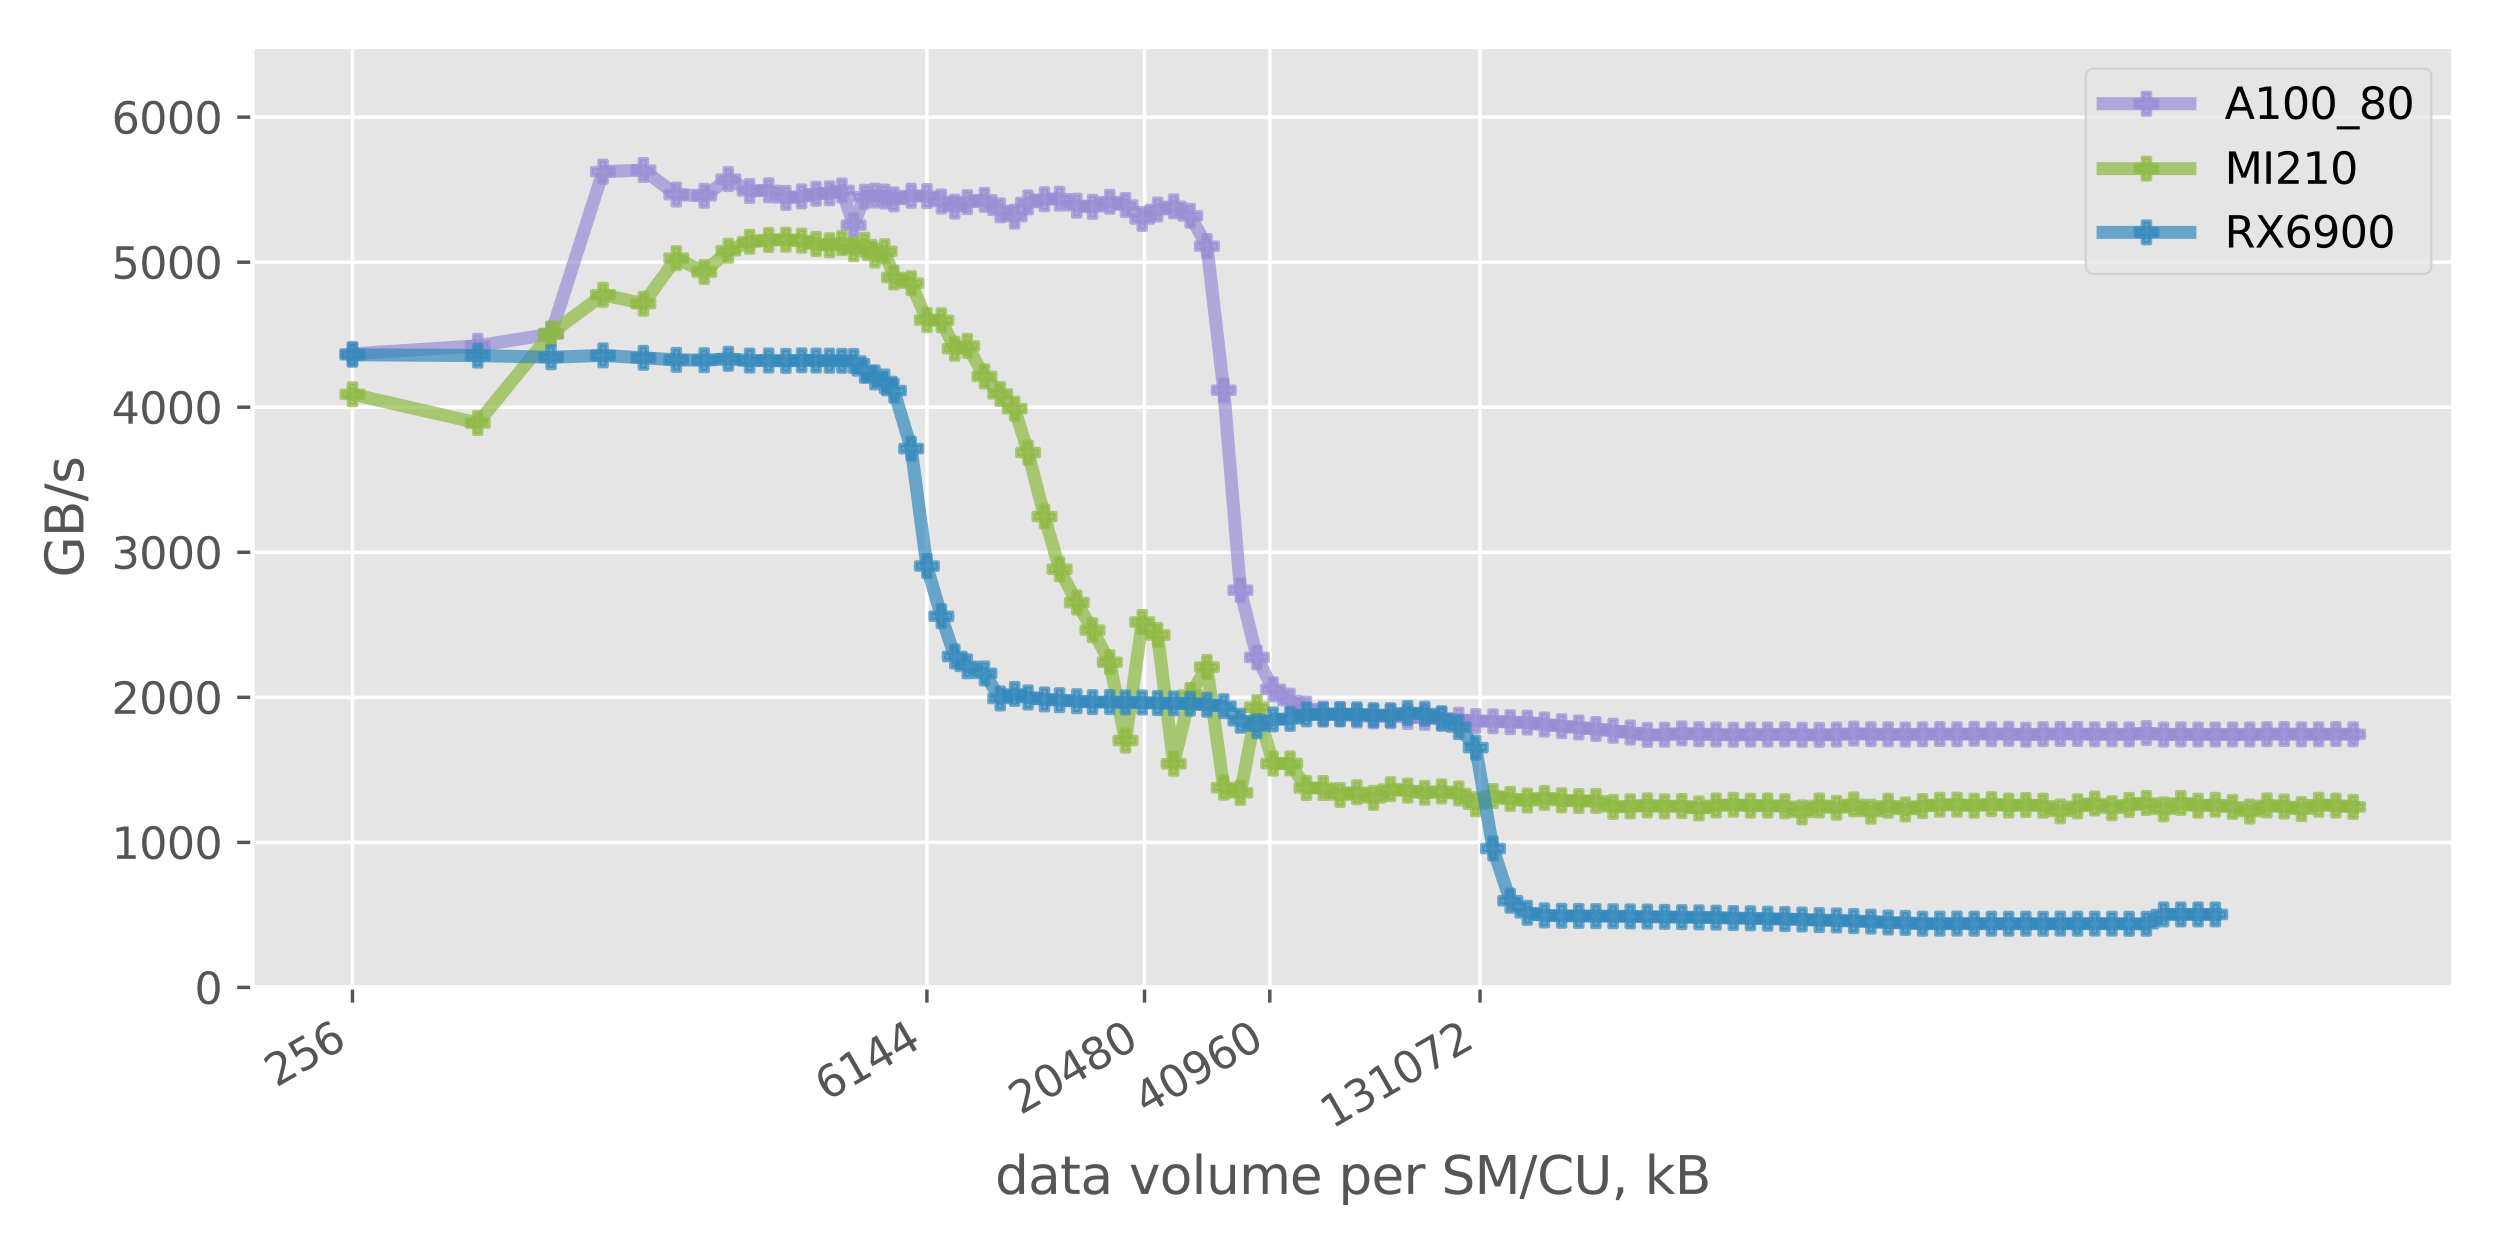 <?xml version="1.0" encoding="utf-8" standalone="no"?>
<!DOCTYPE svg PUBLIC "-//W3C//DTD SVG 1.1//EN"
  "http://www.w3.org/Graphics/SVG/1.1/DTD/svg11.dtd">
<svg xmlns:xlink="http://www.w3.org/1999/xlink" width="576pt" height="288pt" viewBox="0 0 576 288" xmlns="http://www.w3.org/2000/svg" version="1.1">
 <defs>
  <style type="text/css">*{stroke-linejoin: round; stroke-linecap: butt}</style>
 </defs>
 <g id="figure_1">
  <g id="patch_1">
   <path d="M 0 288 
L 576 288 
L 576 0 
L 0 0 
z
" style="fill: #ffffff"/>
  </g>
  <g id="axes_1">
   <g id="patch_2">
    <path d="M 58.16 227.5 
L 565.2 227.5 
L 565.2 10.8 
L 58.16 10.8 
z
" style="fill: #e5e5e5"/>
   </g>
   <g id="matplotlib.axis_1">
    <g id="xtick_1">
     <g id="line2d_1">
      <path d="M 81.207 227.5 
L 81.207 10.8 
" clip-path="url(#p7648def22b)" style="fill: none; stroke: #ffffff; stroke-width: 0.8; stroke-linecap: square"/>
     </g>
     <g id="line2d_2">
      <defs>
       <path id="m4330403b0d" d="M 0 0 
L 0 3.5 
" style="stroke: #555555; stroke-width: 0.8"/>
      </defs>
      <g>
       <use xlink:href="#m4330403b0d" x="81.207" y="227.5" style="fill: #555555; stroke: #555555; stroke-width: 0.8"/>
      </g>
     </g>
     <g id="text_1">
      <!-- 256 -->
      <g style="fill: #555555" transform="translate(63.637 250.625) rotate(-30) scale(0.1 -0.1)">
       <defs>
        <path id="DejaVuSans-32" d="M 1228 531 
L 3431 531 
L 3431 0 
L 469 0 
L 469 531 
Q 828 903 1448 1529 
Q 2069 2156 2228 2338 
Q 2531 2678 2651 2914 
Q 2772 3150 2772 3378 
Q 2772 3750 2511 3984 
Q 2250 4219 1831 4219 
Q 1534 4219 1204 4116 
Q 875 4013 500 3803 
L 500 4441 
Q 881 4594 1212 4672 
Q 1544 4750 1819 4750 
Q 2544 4750 2975 4387 
Q 3406 4025 3406 3419 
Q 3406 3131 3298 2873 
Q 3191 2616 2906 2266 
Q 2828 2175 2409 1742 
Q 1991 1309 1228 531 
z
" transform="scale(0.016)"/>
        <path id="DejaVuSans-35" d="M 691 4666 
L 3169 4666 
L 3169 4134 
L 1269 4134 
L 1269 2991 
Q 1406 3038 1543 3061 
Q 1681 3084 1819 3084 
Q 2600 3084 3056 2656 
Q 3513 2228 3513 1497 
Q 3513 744 3044 326 
Q 2575 -91 1722 -91 
Q 1428 -91 1123 -41 
Q 819 9 494 109 
L 494 744 
Q 775 591 1075 516 
Q 1375 441 1709 441 
Q 2250 441 2565 725 
Q 2881 1009 2881 1497 
Q 2881 1984 2565 2268 
Q 2250 2553 1709 2553 
Q 1456 2553 1204 2497 
Q 953 2441 691 2322 
L 691 4666 
z
" transform="scale(0.016)"/>
        <path id="DejaVuSans-36" d="M 2113 2584 
Q 1688 2584 1439 2293 
Q 1191 2003 1191 1497 
Q 1191 994 1439 701 
Q 1688 409 2113 409 
Q 2538 409 2786 701 
Q 3034 994 3034 1497 
Q 3034 2003 2786 2293 
Q 2538 2584 2113 2584 
z
M 3366 4563 
L 3366 3988 
Q 3128 4100 2886 4159 
Q 2644 4219 2406 4219 
Q 1781 4219 1451 3797 
Q 1122 3375 1075 2522 
Q 1259 2794 1537 2939 
Q 1816 3084 2150 3084 
Q 2853 3084 3261 2657 
Q 3669 2231 3669 1497 
Q 3669 778 3244 343 
Q 2819 -91 2113 -91 
Q 1303 -91 875 529 
Q 447 1150 447 2328 
Q 447 3434 972 4092 
Q 1497 4750 2381 4750 
Q 2619 4750 2861 4703 
Q 3103 4656 3366 4563 
z
" transform="scale(0.016)"/>
       </defs>
       <use xlink:href="#DejaVuSans-32"/>
       <use xlink:href="#DejaVuSans-35" x="63.623"/>
       <use xlink:href="#DejaVuSans-36" x="127.246"/>
      </g>
     </g>
    </g>
    <g id="xtick_2">
     <g id="line2d_3">
      <path d="M 213.557 227.5 
L 213.557 10.8 
" clip-path="url(#p7648def22b)" style="fill: none; stroke: #ffffff; stroke-width: 0.8; stroke-linecap: square"/>
     </g>
     <g id="line2d_4">
      <g>
       <use xlink:href="#m4330403b0d" x="213.557" y="227.5" style="fill: #555555; stroke: #555555; stroke-width: 0.8"/>
      </g>
     </g>
     <g id="text_2">
      <!-- 6144 -->
      <g style="fill: #555555" transform="translate(190.477 253.806) rotate(-30) scale(0.1 -0.1)">
       <defs>
        <path id="DejaVuSans-31" d="M 794 531 
L 1825 531 
L 1825 4091 
L 703 3866 
L 703 4441 
L 1819 4666 
L 2450 4666 
L 2450 531 
L 3481 531 
L 3481 0 
L 794 0 
L 794 531 
z
" transform="scale(0.016)"/>
        <path id="DejaVuSans-34" d="M 2419 4116 
L 825 1625 
L 2419 1625 
L 2419 4116 
z
M 2253 4666 
L 3047 4666 
L 3047 1625 
L 3713 1625 
L 3713 1100 
L 3047 1100 
L 3047 0 
L 2419 0 
L 2419 1100 
L 313 1100 
L 313 1709 
L 2253 4666 
z
" transform="scale(0.016)"/>
       </defs>
       <use xlink:href="#DejaVuSans-36"/>
       <use xlink:href="#DejaVuSans-31" x="63.623"/>
       <use xlink:href="#DejaVuSans-34" x="127.246"/>
       <use xlink:href="#DejaVuSans-34" x="190.869"/>
      </g>
     </g>
    </g>
    <g id="xtick_3">
     <g id="line2d_5">
      <path d="M 263.696 227.5 
L 263.696 10.8 
" clip-path="url(#p7648def22b)" style="fill: none; stroke: #ffffff; stroke-width: 0.8; stroke-linecap: square"/>
     </g>
     <g id="line2d_6">
      <g>
       <use xlink:href="#m4330403b0d" x="263.696" y="227.5" style="fill: #555555; stroke: #555555; stroke-width: 0.8"/>
      </g>
     </g>
     <g id="text_3">
      <!-- 20480 -->
      <g style="fill: #555555" transform="translate(235.106 256.987) rotate(-30) scale(0.1 -0.1)">
       <defs>
        <path id="DejaVuSans-30" d="M 2034 4250 
Q 1547 4250 1301 3770 
Q 1056 3291 1056 2328 
Q 1056 1369 1301 889 
Q 1547 409 2034 409 
Q 2525 409 2770 889 
Q 3016 1369 3016 2328 
Q 3016 3291 2770 3770 
Q 2525 4250 2034 4250 
z
M 2034 4750 
Q 2819 4750 3233 4129 
Q 3647 3509 3647 2328 
Q 3647 1150 3233 529 
Q 2819 -91 2034 -91 
Q 1250 -91 836 529 
Q 422 1150 422 2328 
Q 422 3509 836 4129 
Q 1250 4750 2034 4750 
z
" transform="scale(0.016)"/>
        <path id="DejaVuSans-38" d="M 2034 2216 
Q 1584 2216 1326 1975 
Q 1069 1734 1069 1313 
Q 1069 891 1326 650 
Q 1584 409 2034 409 
Q 2484 409 2743 651 
Q 3003 894 3003 1313 
Q 3003 1734 2745 1975 
Q 2488 2216 2034 2216 
z
M 1403 2484 
Q 997 2584 770 2862 
Q 544 3141 544 3541 
Q 544 4100 942 4425 
Q 1341 4750 2034 4750 
Q 2731 4750 3128 4425 
Q 3525 4100 3525 3541 
Q 3525 3141 3298 2862 
Q 3072 2584 2669 2484 
Q 3125 2378 3379 2068 
Q 3634 1759 3634 1313 
Q 3634 634 3220 271 
Q 2806 -91 2034 -91 
Q 1263 -91 848 271 
Q 434 634 434 1313 
Q 434 1759 690 2068 
Q 947 2378 1403 2484 
z
M 1172 3481 
Q 1172 3119 1398 2916 
Q 1625 2713 2034 2713 
Q 2441 2713 2670 2916 
Q 2900 3119 2900 3481 
Q 2900 3844 2670 4047 
Q 2441 4250 2034 4250 
Q 1625 4250 1398 4047 
Q 1172 3844 1172 3481 
z
" transform="scale(0.016)"/>
       </defs>
       <use xlink:href="#DejaVuSans-32"/>
       <use xlink:href="#DejaVuSans-30" x="63.623"/>
       <use xlink:href="#DejaVuSans-34" x="127.246"/>
       <use xlink:href="#DejaVuSans-38" x="190.869"/>
       <use xlink:href="#DejaVuSans-30" x="254.492"/>
      </g>
     </g>
    </g>
    <g id="xtick_4">
     <g id="line2d_7">
      <path d="M 292.563 227.5 
L 292.563 10.8 
" clip-path="url(#p7648def22b)" style="fill: none; stroke: #ffffff; stroke-width: 0.8; stroke-linecap: square"/>
     </g>
     <g id="line2d_8">
      <g>
       <use xlink:href="#m4330403b0d" x="292.563" y="227.5" style="fill: #555555; stroke: #555555; stroke-width: 0.8"/>
      </g>
     </g>
     <g id="text_4">
      <!-- 40960 -->
      <g style="fill: #555555" transform="translate(263.972 256.987) rotate(-30) scale(0.1 -0.1)">
       <defs>
        <path id="DejaVuSans-39" d="M 703 97 
L 703 672 
Q 941 559 1184 500 
Q 1428 441 1663 441 
Q 2288 441 2617 861 
Q 2947 1281 2994 2138 
Q 2813 1869 2534 1725 
Q 2256 1581 1919 1581 
Q 1219 1581 811 2004 
Q 403 2428 403 3163 
Q 403 3881 828 4315 
Q 1253 4750 1959 4750 
Q 2769 4750 3195 4129 
Q 3622 3509 3622 2328 
Q 3622 1225 3098 567 
Q 2575 -91 1691 -91 
Q 1453 -91 1209 -44 
Q 966 3 703 97 
z
M 1959 2075 
Q 2384 2075 2632 2365 
Q 2881 2656 2881 3163 
Q 2881 3666 2632 3958 
Q 2384 4250 1959 4250 
Q 1534 4250 1286 3958 
Q 1038 3666 1038 3163 
Q 1038 2656 1286 2365 
Q 1534 2075 1959 2075 
z
" transform="scale(0.016)"/>
       </defs>
       <use xlink:href="#DejaVuSans-34"/>
       <use xlink:href="#DejaVuSans-30" x="63.623"/>
       <use xlink:href="#DejaVuSans-39" x="127.246"/>
       <use xlink:href="#DejaVuSans-36" x="190.869"/>
       <use xlink:href="#DejaVuSans-30" x="254.492"/>
      </g>
     </g>
    </g>
    <g id="xtick_5">
     <g id="line2d_9">
      <path d="M 341.002 227.5 
L 341.002 10.8 
" clip-path="url(#p7648def22b)" style="fill: none; stroke: #ffffff; stroke-width: 0.8; stroke-linecap: square"/>
     </g>
     <g id="line2d_10">
      <g>
       <use xlink:href="#m4330403b0d" x="341.002" y="227.5" style="fill: #555555; stroke: #555555; stroke-width: 0.8"/>
      </g>
     </g>
     <g id="text_5">
      <!-- 131072 -->
      <g style="fill: #555555" transform="translate(306.902 260.168) rotate(-30) scale(0.1 -0.1)">
       <defs>
        <path id="DejaVuSans-33" d="M 2597 2516 
Q 3050 2419 3304 2112 
Q 3559 1806 3559 1356 
Q 3559 666 3084 287 
Q 2609 -91 1734 -91 
Q 1441 -91 1130 -33 
Q 819 25 488 141 
L 488 750 
Q 750 597 1062 519 
Q 1375 441 1716 441 
Q 2309 441 2620 675 
Q 2931 909 2931 1356 
Q 2931 1769 2642 2001 
Q 2353 2234 1838 2234 
L 1294 2234 
L 1294 2753 
L 1863 2753 
Q 2328 2753 2575 2939 
Q 2822 3125 2822 3475 
Q 2822 3834 2567 4026 
Q 2313 4219 1838 4219 
Q 1578 4219 1281 4162 
Q 984 4106 628 3988 
L 628 4550 
Q 988 4650 1302 4700 
Q 1616 4750 1894 4750 
Q 2613 4750 3031 4423 
Q 3450 4097 3450 3541 
Q 3450 3153 3228 2886 
Q 3006 2619 2597 2516 
z
" transform="scale(0.016)"/>
        <path id="DejaVuSans-37" d="M 525 4666 
L 3525 4666 
L 3525 4397 
L 1831 0 
L 1172 0 
L 2766 4134 
L 525 4134 
L 525 4666 
z
" transform="scale(0.016)"/>
       </defs>
       <use xlink:href="#DejaVuSans-31"/>
       <use xlink:href="#DejaVuSans-33" x="63.623"/>
       <use xlink:href="#DejaVuSans-31" x="127.246"/>
       <use xlink:href="#DejaVuSans-30" x="190.869"/>
       <use xlink:href="#DejaVuSans-37" x="254.492"/>
       <use xlink:href="#DejaVuSans-32" x="318.115"/>
      </g>
     </g>
    </g>
    <g id="text_6">
     <!-- data volume per SM/CU, kB -->
     <g style="fill: #555555" transform="translate(229.256 275.088) scale(0.12 -0.12)">
      <defs>
       <path id="DejaVuSans-64" d="M 2906 2969 
L 2906 4863 
L 3481 4863 
L 3481 0 
L 2906 0 
L 2906 525 
Q 2725 213 2448 61 
Q 2172 -91 1784 -91 
Q 1150 -91 751 415 
Q 353 922 353 1747 
Q 353 2572 751 3078 
Q 1150 3584 1784 3584 
Q 2172 3584 2448 3432 
Q 2725 3281 2906 2969 
z
M 947 1747 
Q 947 1113 1208 752 
Q 1469 391 1925 391 
Q 2381 391 2643 752 
Q 2906 1113 2906 1747 
Q 2906 2381 2643 2742 
Q 2381 3103 1925 3103 
Q 1469 3103 1208 2742 
Q 947 2381 947 1747 
z
" transform="scale(0.016)"/>
       <path id="DejaVuSans-61" d="M 2194 1759 
Q 1497 1759 1228 1600 
Q 959 1441 959 1056 
Q 959 750 1161 570 
Q 1363 391 1709 391 
Q 2188 391 2477 730 
Q 2766 1069 2766 1631 
L 2766 1759 
L 2194 1759 
z
M 3341 1997 
L 3341 0 
L 2766 0 
L 2766 531 
Q 2569 213 2275 61 
Q 1981 -91 1556 -91 
Q 1019 -91 701 211 
Q 384 513 384 1019 
Q 384 1609 779 1909 
Q 1175 2209 1959 2209 
L 2766 2209 
L 2766 2266 
Q 2766 2663 2505 2880 
Q 2244 3097 1772 3097 
Q 1472 3097 1187 3025 
Q 903 2953 641 2809 
L 641 3341 
Q 956 3463 1253 3523 
Q 1550 3584 1831 3584 
Q 2591 3584 2966 3190 
Q 3341 2797 3341 1997 
z
" transform="scale(0.016)"/>
       <path id="DejaVuSans-74" d="M 1172 4494 
L 1172 3500 
L 2356 3500 
L 2356 3053 
L 1172 3053 
L 1172 1153 
Q 1172 725 1289 603 
Q 1406 481 1766 481 
L 2356 481 
L 2356 0 
L 1766 0 
Q 1100 0 847 248 
Q 594 497 594 1153 
L 594 3053 
L 172 3053 
L 172 3500 
L 594 3500 
L 594 4494 
L 1172 4494 
z
" transform="scale(0.016)"/>
       <path id="DejaVuSans-20" transform="scale(0.016)"/>
       <path id="DejaVuSans-76" d="M 191 3500 
L 800 3500 
L 1894 563 
L 2988 3500 
L 3597 3500 
L 2284 0 
L 1503 0 
L 191 3500 
z
" transform="scale(0.016)"/>
       <path id="DejaVuSans-6f" d="M 1959 3097 
Q 1497 3097 1228 2736 
Q 959 2375 959 1747 
Q 959 1119 1226 758 
Q 1494 397 1959 397 
Q 2419 397 2687 759 
Q 2956 1122 2956 1747 
Q 2956 2369 2687 2733 
Q 2419 3097 1959 3097 
z
M 1959 3584 
Q 2709 3584 3137 3096 
Q 3566 2609 3566 1747 
Q 3566 888 3137 398 
Q 2709 -91 1959 -91 
Q 1206 -91 779 398 
Q 353 888 353 1747 
Q 353 2609 779 3096 
Q 1206 3584 1959 3584 
z
" transform="scale(0.016)"/>
       <path id="DejaVuSans-6c" d="M 603 4863 
L 1178 4863 
L 1178 0 
L 603 0 
L 603 4863 
z
" transform="scale(0.016)"/>
       <path id="DejaVuSans-75" d="M 544 1381 
L 544 3500 
L 1119 3500 
L 1119 1403 
Q 1119 906 1312 657 
Q 1506 409 1894 409 
Q 2359 409 2629 706 
Q 2900 1003 2900 1516 
L 2900 3500 
L 3475 3500 
L 3475 0 
L 2900 0 
L 2900 538 
Q 2691 219 2414 64 
Q 2138 -91 1772 -91 
Q 1169 -91 856 284 
Q 544 659 544 1381 
z
M 1991 3584 
L 1991 3584 
z
" transform="scale(0.016)"/>
       <path id="DejaVuSans-6d" d="M 3328 2828 
Q 3544 3216 3844 3400 
Q 4144 3584 4550 3584 
Q 5097 3584 5394 3201 
Q 5691 2819 5691 2113 
L 5691 0 
L 5113 0 
L 5113 2094 
Q 5113 2597 4934 2840 
Q 4756 3084 4391 3084 
Q 3944 3084 3684 2787 
Q 3425 2491 3425 1978 
L 3425 0 
L 2847 0 
L 2847 2094 
Q 2847 2600 2669 2842 
Q 2491 3084 2119 3084 
Q 1678 3084 1418 2786 
Q 1159 2488 1159 1978 
L 1159 0 
L 581 0 
L 581 3500 
L 1159 3500 
L 1159 2956 
Q 1356 3278 1631 3431 
Q 1906 3584 2284 3584 
Q 2666 3584 2933 3390 
Q 3200 3197 3328 2828 
z
" transform="scale(0.016)"/>
       <path id="DejaVuSans-65" d="M 3597 1894 
L 3597 1613 
L 953 1613 
Q 991 1019 1311 708 
Q 1631 397 2203 397 
Q 2534 397 2845 478 
Q 3156 559 3463 722 
L 3463 178 
Q 3153 47 2828 -22 
Q 2503 -91 2169 -91 
Q 1331 -91 842 396 
Q 353 884 353 1716 
Q 353 2575 817 3079 
Q 1281 3584 2069 3584 
Q 2775 3584 3186 3129 
Q 3597 2675 3597 1894 
z
M 3022 2063 
Q 3016 2534 2758 2815 
Q 2500 3097 2075 3097 
Q 1594 3097 1305 2825 
Q 1016 2553 972 2059 
L 3022 2063 
z
" transform="scale(0.016)"/>
       <path id="DejaVuSans-70" d="M 1159 525 
L 1159 -1331 
L 581 -1331 
L 581 3500 
L 1159 3500 
L 1159 2969 
Q 1341 3281 1617 3432 
Q 1894 3584 2278 3584 
Q 2916 3584 3314 3078 
Q 3713 2572 3713 1747 
Q 3713 922 3314 415 
Q 2916 -91 2278 -91 
Q 1894 -91 1617 61 
Q 1341 213 1159 525 
z
M 3116 1747 
Q 3116 2381 2855 2742 
Q 2594 3103 2138 3103 
Q 1681 3103 1420 2742 
Q 1159 2381 1159 1747 
Q 1159 1113 1420 752 
Q 1681 391 2138 391 
Q 2594 391 2855 752 
Q 3116 1113 3116 1747 
z
" transform="scale(0.016)"/>
       <path id="DejaVuSans-72" d="M 2631 2963 
Q 2534 3019 2420 3045 
Q 2306 3072 2169 3072 
Q 1681 3072 1420 2755 
Q 1159 2438 1159 1844 
L 1159 0 
L 581 0 
L 581 3500 
L 1159 3500 
L 1159 2956 
Q 1341 3275 1631 3429 
Q 1922 3584 2338 3584 
Q 2397 3584 2469 3576 
Q 2541 3569 2628 3553 
L 2631 2963 
z
" transform="scale(0.016)"/>
       <path id="DejaVuSans-53" d="M 3425 4513 
L 3425 3897 
Q 3066 4069 2747 4153 
Q 2428 4238 2131 4238 
Q 1616 4238 1336 4038 
Q 1056 3838 1056 3469 
Q 1056 3159 1242 3001 
Q 1428 2844 1947 2747 
L 2328 2669 
Q 3034 2534 3370 2195 
Q 3706 1856 3706 1288 
Q 3706 609 3251 259 
Q 2797 -91 1919 -91 
Q 1588 -91 1214 -16 
Q 841 59 441 206 
L 441 856 
Q 825 641 1194 531 
Q 1563 422 1919 422 
Q 2459 422 2753 634 
Q 3047 847 3047 1241 
Q 3047 1584 2836 1778 
Q 2625 1972 2144 2069 
L 1759 2144 
Q 1053 2284 737 2584 
Q 422 2884 422 3419 
Q 422 4038 858 4394 
Q 1294 4750 2059 4750 
Q 2388 4750 2728 4690 
Q 3069 4631 3425 4513 
z
" transform="scale(0.016)"/>
       <path id="DejaVuSans-4d" d="M 628 4666 
L 1569 4666 
L 2759 1491 
L 3956 4666 
L 4897 4666 
L 4897 0 
L 4281 0 
L 4281 4097 
L 3078 897 
L 2444 897 
L 1241 4097 
L 1241 0 
L 628 0 
L 628 4666 
z
" transform="scale(0.016)"/>
       <path id="DejaVuSans-2f" d="M 1625 4666 
L 2156 4666 
L 531 -594 
L 0 -594 
L 1625 4666 
z
" transform="scale(0.016)"/>
       <path id="DejaVuSans-43" d="M 4122 4306 
L 4122 3641 
Q 3803 3938 3442 4084 
Q 3081 4231 2675 4231 
Q 1875 4231 1450 3742 
Q 1025 3253 1025 2328 
Q 1025 1406 1450 917 
Q 1875 428 2675 428 
Q 3081 428 3442 575 
Q 3803 722 4122 1019 
L 4122 359 
Q 3791 134 3420 21 
Q 3050 -91 2638 -91 
Q 1578 -91 968 557 
Q 359 1206 359 2328 
Q 359 3453 968 4101 
Q 1578 4750 2638 4750 
Q 3056 4750 3426 4639 
Q 3797 4528 4122 4306 
z
" transform="scale(0.016)"/>
       <path id="DejaVuSans-55" d="M 556 4666 
L 1191 4666 
L 1191 1831 
Q 1191 1081 1462 751 
Q 1734 422 2344 422 
Q 2950 422 3222 751 
Q 3494 1081 3494 1831 
L 3494 4666 
L 4128 4666 
L 4128 1753 
Q 4128 841 3676 375 
Q 3225 -91 2344 -91 
Q 1459 -91 1007 375 
Q 556 841 556 1753 
L 556 4666 
z
" transform="scale(0.016)"/>
       <path id="DejaVuSans-2c" d="M 750 794 
L 1409 794 
L 1409 256 
L 897 -744 
L 494 -744 
L 750 256 
L 750 794 
z
" transform="scale(0.016)"/>
       <path id="DejaVuSans-6b" d="M 581 4863 
L 1159 4863 
L 1159 1991 
L 2875 3500 
L 3609 3500 
L 1753 1863 
L 3688 0 
L 2938 0 
L 1159 1709 
L 1159 0 
L 581 0 
L 581 4863 
z
" transform="scale(0.016)"/>
       <path id="DejaVuSans-42" d="M 1259 2228 
L 1259 519 
L 2272 519 
Q 2781 519 3026 730 
Q 3272 941 3272 1375 
Q 3272 1813 3026 2020 
Q 2781 2228 2272 2228 
L 1259 2228 
z
M 1259 4147 
L 1259 2741 
L 2194 2741 
Q 2656 2741 2882 2914 
Q 3109 3088 3109 3444 
Q 3109 3797 2882 3972 
Q 2656 4147 2194 4147 
L 1259 4147 
z
M 628 4666 
L 2241 4666 
Q 2963 4666 3353 4366 
Q 3744 4066 3744 3513 
Q 3744 3084 3544 2831 
Q 3344 2578 2956 2516 
Q 3422 2416 3680 2098 
Q 3938 1781 3938 1306 
Q 3938 681 3513 340 
Q 3088 0 2303 0 
L 628 0 
L 628 4666 
z
" transform="scale(0.016)"/>
      </defs>
      <use xlink:href="#DejaVuSans-64"/>
      <use xlink:href="#DejaVuSans-61" x="63.477"/>
      <use xlink:href="#DejaVuSans-74" x="124.756"/>
      <use xlink:href="#DejaVuSans-61" x="163.965"/>
      <use xlink:href="#DejaVuSans-20" x="225.244"/>
      <use xlink:href="#DejaVuSans-76" x="257.031"/>
      <use xlink:href="#DejaVuSans-6f" x="316.211"/>
      <use xlink:href="#DejaVuSans-6c" x="377.393"/>
      <use xlink:href="#DejaVuSans-75" x="405.176"/>
      <use xlink:href="#DejaVuSans-6d" x="468.555"/>
      <use xlink:href="#DejaVuSans-65" x="565.967"/>
      <use xlink:href="#DejaVuSans-20" x="627.49"/>
      <use xlink:href="#DejaVuSans-70" x="659.277"/>
      <use xlink:href="#DejaVuSans-65" x="722.754"/>
      <use xlink:href="#DejaVuSans-72" x="784.277"/>
      <use xlink:href="#DejaVuSans-20" x="825.391"/>
      <use xlink:href="#DejaVuSans-53" x="857.178"/>
      <use xlink:href="#DejaVuSans-4d" x="920.654"/>
      <use xlink:href="#DejaVuSans-2f" x="1006.934"/>
      <use xlink:href="#DejaVuSans-43" x="1040.625"/>
      <use xlink:href="#DejaVuSans-55" x="1110.449"/>
      <use xlink:href="#DejaVuSans-2c" x="1183.643"/>
      <use xlink:href="#DejaVuSans-20" x="1215.43"/>
      <use xlink:href="#DejaVuSans-6b" x="1247.217"/>
      <use xlink:href="#DejaVuSans-42" x="1305.127"/>
     </g>
    </g>
   </g>
   <g id="matplotlib.axis_2">
    <g id="ytick_1">
     <g id="line2d_11">
      <path d="M 58.16 227.5 
L 565.2 227.5 
" clip-path="url(#p7648def22b)" style="fill: none; stroke: #ffffff; stroke-width: 0.8; stroke-linecap: square"/>
     </g>
     <g id="line2d_12">
      <defs>
       <path id="mb9556a9fcb" d="M 0 0 
L -3.5 0 
" style="stroke: #555555; stroke-width: 0.8"/>
      </defs>
      <g>
       <use xlink:href="#mb9556a9fcb" x="58.16" y="227.5" style="fill: #555555; stroke: #555555; stroke-width: 0.8"/>
      </g>
     </g>
     <g id="text_7">
      <!-- 0 -->
      <g style="fill: #555555" transform="translate(44.797 231.3) scale(0.1 -0.1)">
       <use xlink:href="#DejaVuSans-30"/>
      </g>
     </g>
    </g>
    <g id="ytick_2">
     <g id="line2d_13">
      <path d="M 58.16 194.082 
L 565.2 194.082 
" clip-path="url(#p7648def22b)" style="fill: none; stroke: #ffffff; stroke-width: 0.8; stroke-linecap: square"/>
     </g>
     <g id="line2d_14">
      <g>
       <use xlink:href="#mb9556a9fcb" x="58.16" y="194.082" style="fill: #555555; stroke: #555555; stroke-width: 0.8"/>
      </g>
     </g>
     <g id="text_8">
      <!-- 1000 -->
      <g style="fill: #555555" transform="translate(25.71 197.881) scale(0.1 -0.1)">
       <use xlink:href="#DejaVuSans-31"/>
       <use xlink:href="#DejaVuSans-30" x="63.623"/>
       <use xlink:href="#DejaVuSans-30" x="127.246"/>
       <use xlink:href="#DejaVuSans-30" x="190.869"/>
      </g>
     </g>
    </g>
    <g id="ytick_3">
     <g id="line2d_15">
      <path d="M 58.16 160.663 
L 565.2 160.663 
" clip-path="url(#p7648def22b)" style="fill: none; stroke: #ffffff; stroke-width: 0.8; stroke-linecap: square"/>
     </g>
     <g id="line2d_16">
      <g>
       <use xlink:href="#mb9556a9fcb" x="58.16" y="160.663" style="fill: #555555; stroke: #555555; stroke-width: 0.8"/>
      </g>
     </g>
     <g id="text_9">
      <!-- 2000 -->
      <g style="fill: #555555" transform="translate(25.71 164.462) scale(0.1 -0.1)">
       <use xlink:href="#DejaVuSans-32"/>
       <use xlink:href="#DejaVuSans-30" x="63.623"/>
       <use xlink:href="#DejaVuSans-30" x="127.246"/>
       <use xlink:href="#DejaVuSans-30" x="190.869"/>
      </g>
     </g>
    </g>
    <g id="ytick_4">
     <g id="line2d_17">
      <path d="M 58.16 127.244 
L 565.2 127.244 
" clip-path="url(#p7648def22b)" style="fill: none; stroke: #ffffff; stroke-width: 0.8; stroke-linecap: square"/>
     </g>
     <g id="line2d_18">
      <g>
       <use xlink:href="#mb9556a9fcb" x="58.16" y="127.244" style="fill: #555555; stroke: #555555; stroke-width: 0.8"/>
      </g>
     </g>
     <g id="text_10">
      <!-- 3000 -->
      <g style="fill: #555555" transform="translate(25.71 131.044) scale(0.1 -0.1)">
       <use xlink:href="#DejaVuSans-33"/>
       <use xlink:href="#DejaVuSans-30" x="63.623"/>
       <use xlink:href="#DejaVuSans-30" x="127.246"/>
       <use xlink:href="#DejaVuSans-30" x="190.869"/>
      </g>
     </g>
    </g>
    <g id="ytick_5">
     <g id="line2d_19">
      <path d="M 58.16 93.826 
L 565.2 93.826 
" clip-path="url(#p7648def22b)" style="fill: none; stroke: #ffffff; stroke-width: 0.8; stroke-linecap: square"/>
     </g>
     <g id="line2d_20">
      <g>
       <use xlink:href="#mb9556a9fcb" x="58.16" y="93.826" style="fill: #555555; stroke: #555555; stroke-width: 0.8"/>
      </g>
     </g>
     <g id="text_11">
      <!-- 4000 -->
      <g style="fill: #555555" transform="translate(25.71 97.625) scale(0.1 -0.1)">
       <use xlink:href="#DejaVuSans-34"/>
       <use xlink:href="#DejaVuSans-30" x="63.623"/>
       <use xlink:href="#DejaVuSans-30" x="127.246"/>
       <use xlink:href="#DejaVuSans-30" x="190.869"/>
      </g>
     </g>
    </g>
    <g id="ytick_6">
     <g id="line2d_21">
      <path d="M 58.16 60.407 
L 565.2 60.407 
" clip-path="url(#p7648def22b)" style="fill: none; stroke: #ffffff; stroke-width: 0.8; stroke-linecap: square"/>
     </g>
     <g id="line2d_22">
      <g>
       <use xlink:href="#mb9556a9fcb" x="58.16" y="60.407" style="fill: #555555; stroke: #555555; stroke-width: 0.8"/>
      </g>
     </g>
     <g id="text_12">
      <!-- 5000 -->
      <g style="fill: #555555" transform="translate(25.71 64.206) scale(0.1 -0.1)">
       <use xlink:href="#DejaVuSans-35"/>
       <use xlink:href="#DejaVuSans-30" x="63.623"/>
       <use xlink:href="#DejaVuSans-30" x="127.246"/>
       <use xlink:href="#DejaVuSans-30" x="190.869"/>
      </g>
     </g>
    </g>
    <g id="ytick_7">
     <g id="line2d_23">
      <path d="M 58.16 26.988 
L 565.2 26.988 
" clip-path="url(#p7648def22b)" style="fill: none; stroke: #ffffff; stroke-width: 0.8; stroke-linecap: square"/>
     </g>
     <g id="line2d_24">
      <g>
       <use xlink:href="#mb9556a9fcb" x="58.16" y="26.988" style="fill: #555555; stroke: #555555; stroke-width: 0.8"/>
      </g>
     </g>
     <g id="text_13">
      <!-- 6000 -->
      <g style="fill: #555555" transform="translate(25.71 30.787) scale(0.1 -0.1)">
       <use xlink:href="#DejaVuSans-36"/>
       <use xlink:href="#DejaVuSans-30" x="63.623"/>
       <use xlink:href="#DejaVuSans-30" x="127.246"/>
       <use xlink:href="#DejaVuSans-30" x="190.869"/>
      </g>
     </g>
    </g>
    <g id="text_14">
     <!-- GB/s -->
     <g style="fill: #555555" transform="translate(19.214 133.063) rotate(-90) scale(0.12 -0.12)">
      <defs>
       <path id="DejaVuSans-47" d="M 3809 666 
L 3809 1919 
L 2778 1919 
L 2778 2438 
L 4434 2438 
L 4434 434 
Q 4069 175 3628 42 
Q 3188 -91 2688 -91 
Q 1594 -91 976 548 
Q 359 1188 359 2328 
Q 359 3472 976 4111 
Q 1594 4750 2688 4750 
Q 3144 4750 3555 4637 
Q 3966 4525 4313 4306 
L 4313 3634 
Q 3963 3931 3569 4081 
Q 3175 4231 2741 4231 
Q 1884 4231 1454 3753 
Q 1025 3275 1025 2328 
Q 1025 1384 1454 906 
Q 1884 428 2741 428 
Q 3075 428 3337 486 
Q 3600 544 3809 666 
z
" transform="scale(0.016)"/>
       <path id="DejaVuSans-73" d="M 2834 3397 
L 2834 2853 
Q 2591 2978 2328 3040 
Q 2066 3103 1784 3103 
Q 1356 3103 1142 2972 
Q 928 2841 928 2578 
Q 928 2378 1081 2264 
Q 1234 2150 1697 2047 
L 1894 2003 
Q 2506 1872 2764 1633 
Q 3022 1394 3022 966 
Q 3022 478 2636 193 
Q 2250 -91 1575 -91 
Q 1294 -91 989 -36 
Q 684 19 347 128 
L 347 722 
Q 666 556 975 473 
Q 1284 391 1588 391 
Q 1994 391 2212 530 
Q 2431 669 2431 922 
Q 2431 1156 2273 1281 
Q 2116 1406 1581 1522 
L 1381 1569 
Q 847 1681 609 1914 
Q 372 2147 372 2553 
Q 372 3047 722 3315 
Q 1072 3584 1716 3584 
Q 2034 3584 2315 3537 
Q 2597 3491 2834 3397 
z
" transform="scale(0.016)"/>
      </defs>
      <use xlink:href="#DejaVuSans-47"/>
      <use xlink:href="#DejaVuSans-42" x="77.49"/>
      <use xlink:href="#DejaVuSans-2f" x="146.094"/>
      <use xlink:href="#DejaVuSans-73" x="179.785"/>
     </g>
    </g>
   </g>
   <g id="line2d_25">
    <path d="M 81.207 81.518 
L 110.073 79.666 
L 126.959 76.953 
L 138.939 39.54 
L 148.232 39.183 
L 155.825 44.837 
L 162.245 45.111 
L 167.805 41.265 
L 172.711 43.992 
L 177.098 43.845 
L 181.067 45.599 
L 184.691 45.255 
L 188.024 44.647 
L 191.111 44.53 
L 193.984 43.881 
L 196.672 51.868 
L 199.196 45.328 
L 201.577 45.064 
L 203.828 45.292 
L 205.964 45.93 
L 209.934 45.101 
L 213.557 45.181 
L 216.89 46.425 
L 219.977 47.621 
L 222.85 46.575 
L 226.819 46.047 
L 230.443 48.46 
L 233.776 49.907 
L 236.862 46.645 
L 240.651 45.903 
L 244.123 45.786 
L 248.092 47.39 
L 251.716 47.654 
L 255.685 46.495 
L 259.309 47.24 
L 263.173 50.445 
L 266.708 48.279 
L 270.412 47.541 
L 274.22 49.733 
L 278.079 56.701 
L 281.948 89.906 
L 285.794 135.97 
L 289.596 151.46 
L 293.336 158.825 
L 297.236 161.438 
L 301.014 163.273 
L 304.867 164.396 
L 308.748 164.57 
L 312.621 164.887 
L 316.458 165.064 
L 320.374 165.044 
L 324.319 165.191 
L 328.255 165.412 
L 332.154 165.599 
L 336.087 165.82 
L 340.014 166.114 
L 343.983 166.191 
L 347.953 166.384 
L 351.89 166.485 
L 355.831 166.929 
L 359.795 167.3 
L 363.746 167.607 
L 367.698 167.965 
L 371.659 168.369 
L 375.596 168.784 
L 379.549 169.325 
L 383.513 169.285 
L 387.479 168.974 
L 391.441 169.165 
L 395.39 169.228 
L 399.36 169.292 
L 403.312 169.252 
L 407.272 169.242 
L 411.235 169.202 
L 415.197 169.302 
L 419.165 169.315 
L 423.129 169.245 
L 427.089 169.028 
L 431.052 169.148 
L 435.021 169.202 
L 438.987 169.225 
L 442.953 169.178 
L 446.921 169.121 
L 450.888 169.181 
L 454.854 169.071 
L 458.823 169.145 
L 462.788 169.095 
L 466.756 169.285 
L 470.722 169.151 
L 474.689 169.101 
L 478.656 169.108 
L 482.623 169.181 
L 486.591 169.185 
L 490.559 169.205 
L 494.527 168.887 
L 498.496 169.248 
L 502.464 169.195 
L 506.433 169.225 
L 510.402 169.235 
L 514.371 169.212 
L 518.339 169.228 
L 522.308 169.151 
L 526.277 169.125 
L 530.246 169.195 
L 534.215 169.181 
L 538.184 169.125 
L 542.153 169.175 
" clip-path="url(#p7648def22b)" style="fill: none; stroke: #988ed5; stroke-opacity: 0.7; stroke-width: 3; stroke-linecap: square"/>
    <defs>
     <path id="m8e92eda0a0" d="M -0.833 2.5 
L 0.833 2.5 
L 0.833 0.833 
L 2.5 0.833 
L 2.5 -0.833 
L 0.833 -0.833 
L 0.833 -2.5 
L -0.833 -2.5 
L -0.833 -0.833 
L -2.5 -0.833 
L -2.5 0.833 
L -0.833 0.833 
z
" style="stroke: #988ed5; stroke-opacity: 0.7; stroke-linejoin: miter"/>
    </defs>
    <g clip-path="url(#p7648def22b)">
     <use xlink:href="#m8e92eda0a0" x="81.207" y="81.518" style="fill: #988ed5; fill-opacity: 0.7; stroke: #988ed5; stroke-opacity: 0.7; stroke-linejoin: miter"/>
     <use xlink:href="#m8e92eda0a0" x="110.073" y="79.666" style="fill: #988ed5; fill-opacity: 0.7; stroke: #988ed5; stroke-opacity: 0.7; stroke-linejoin: miter"/>
     <use xlink:href="#m8e92eda0a0" x="126.959" y="76.953" style="fill: #988ed5; fill-opacity: 0.7; stroke: #988ed5; stroke-opacity: 0.7; stroke-linejoin: miter"/>
     <use xlink:href="#m8e92eda0a0" x="138.939" y="39.54" style="fill: #988ed5; fill-opacity: 0.7; stroke: #988ed5; stroke-opacity: 0.7; stroke-linejoin: miter"/>
     <use xlink:href="#m8e92eda0a0" x="148.232" y="39.183" style="fill: #988ed5; fill-opacity: 0.7; stroke: #988ed5; stroke-opacity: 0.7; stroke-linejoin: miter"/>
     <use xlink:href="#m8e92eda0a0" x="155.825" y="44.837" style="fill: #988ed5; fill-opacity: 0.7; stroke: #988ed5; stroke-opacity: 0.7; stroke-linejoin: miter"/>
     <use xlink:href="#m8e92eda0a0" x="162.245" y="45.111" style="fill: #988ed5; fill-opacity: 0.7; stroke: #988ed5; stroke-opacity: 0.7; stroke-linejoin: miter"/>
     <use xlink:href="#m8e92eda0a0" x="167.805" y="41.265" style="fill: #988ed5; fill-opacity: 0.7; stroke: #988ed5; stroke-opacity: 0.7; stroke-linejoin: miter"/>
     <use xlink:href="#m8e92eda0a0" x="172.711" y="43.992" style="fill: #988ed5; fill-opacity: 0.7; stroke: #988ed5; stroke-opacity: 0.7; stroke-linejoin: miter"/>
     <use xlink:href="#m8e92eda0a0" x="177.098" y="43.845" style="fill: #988ed5; fill-opacity: 0.7; stroke: #988ed5; stroke-opacity: 0.7; stroke-linejoin: miter"/>
     <use xlink:href="#m8e92eda0a0" x="181.067" y="45.599" style="fill: #988ed5; fill-opacity: 0.7; stroke: #988ed5; stroke-opacity: 0.7; stroke-linejoin: miter"/>
     <use xlink:href="#m8e92eda0a0" x="184.691" y="45.255" style="fill: #988ed5; fill-opacity: 0.7; stroke: #988ed5; stroke-opacity: 0.7; stroke-linejoin: miter"/>
     <use xlink:href="#m8e92eda0a0" x="188.024" y="44.647" style="fill: #988ed5; fill-opacity: 0.7; stroke: #988ed5; stroke-opacity: 0.7; stroke-linejoin: miter"/>
     <use xlink:href="#m8e92eda0a0" x="191.111" y="44.53" style="fill: #988ed5; fill-opacity: 0.7; stroke: #988ed5; stroke-opacity: 0.7; stroke-linejoin: miter"/>
     <use xlink:href="#m8e92eda0a0" x="193.984" y="43.881" style="fill: #988ed5; fill-opacity: 0.7; stroke: #988ed5; stroke-opacity: 0.7; stroke-linejoin: miter"/>
     <use xlink:href="#m8e92eda0a0" x="196.672" y="51.868" style="fill: #988ed5; fill-opacity: 0.7; stroke: #988ed5; stroke-opacity: 0.7; stroke-linejoin: miter"/>
     <use xlink:href="#m8e92eda0a0" x="199.196" y="45.328" style="fill: #988ed5; fill-opacity: 0.7; stroke: #988ed5; stroke-opacity: 0.7; stroke-linejoin: miter"/>
     <use xlink:href="#m8e92eda0a0" x="201.577" y="45.064" style="fill: #988ed5; fill-opacity: 0.7; stroke: #988ed5; stroke-opacity: 0.7; stroke-linejoin: miter"/>
     <use xlink:href="#m8e92eda0a0" x="203.828" y="45.292" style="fill: #988ed5; fill-opacity: 0.7; stroke: #988ed5; stroke-opacity: 0.7; stroke-linejoin: miter"/>
     <use xlink:href="#m8e92eda0a0" x="205.964" y="45.93" style="fill: #988ed5; fill-opacity: 0.7; stroke: #988ed5; stroke-opacity: 0.7; stroke-linejoin: miter"/>
     <use xlink:href="#m8e92eda0a0" x="209.934" y="45.101" style="fill: #988ed5; fill-opacity: 0.7; stroke: #988ed5; stroke-opacity: 0.7; stroke-linejoin: miter"/>
     <use xlink:href="#m8e92eda0a0" x="213.557" y="45.181" style="fill: #988ed5; fill-opacity: 0.7; stroke: #988ed5; stroke-opacity: 0.7; stroke-linejoin: miter"/>
     <use xlink:href="#m8e92eda0a0" x="216.89" y="46.425" style="fill: #988ed5; fill-opacity: 0.7; stroke: #988ed5; stroke-opacity: 0.7; stroke-linejoin: miter"/>
     <use xlink:href="#m8e92eda0a0" x="219.977" y="47.621" style="fill: #988ed5; fill-opacity: 0.7; stroke: #988ed5; stroke-opacity: 0.7; stroke-linejoin: miter"/>
     <use xlink:href="#m8e92eda0a0" x="222.85" y="46.575" style="fill: #988ed5; fill-opacity: 0.7; stroke: #988ed5; stroke-opacity: 0.7; stroke-linejoin: miter"/>
     <use xlink:href="#m8e92eda0a0" x="226.819" y="46.047" style="fill: #988ed5; fill-opacity: 0.7; stroke: #988ed5; stroke-opacity: 0.7; stroke-linejoin: miter"/>
     <use xlink:href="#m8e92eda0a0" x="230.443" y="48.46" style="fill: #988ed5; fill-opacity: 0.7; stroke: #988ed5; stroke-opacity: 0.7; stroke-linejoin: miter"/>
     <use xlink:href="#m8e92eda0a0" x="233.776" y="49.907" style="fill: #988ed5; fill-opacity: 0.7; stroke: #988ed5; stroke-opacity: 0.7; stroke-linejoin: miter"/>
     <use xlink:href="#m8e92eda0a0" x="236.862" y="46.645" style="fill: #988ed5; fill-opacity: 0.7; stroke: #988ed5; stroke-opacity: 0.7; stroke-linejoin: miter"/>
     <use xlink:href="#m8e92eda0a0" x="240.651" y="45.903" style="fill: #988ed5; fill-opacity: 0.7; stroke: #988ed5; stroke-opacity: 0.7; stroke-linejoin: miter"/>
     <use xlink:href="#m8e92eda0a0" x="244.123" y="45.786" style="fill: #988ed5; fill-opacity: 0.7; stroke: #988ed5; stroke-opacity: 0.7; stroke-linejoin: miter"/>
     <use xlink:href="#m8e92eda0a0" x="248.092" y="47.39" style="fill: #988ed5; fill-opacity: 0.7; stroke: #988ed5; stroke-opacity: 0.7; stroke-linejoin: miter"/>
     <use xlink:href="#m8e92eda0a0" x="251.716" y="47.654" style="fill: #988ed5; fill-opacity: 0.7; stroke: #988ed5; stroke-opacity: 0.7; stroke-linejoin: miter"/>
     <use xlink:href="#m8e92eda0a0" x="255.685" y="46.495" style="fill: #988ed5; fill-opacity: 0.7; stroke: #988ed5; stroke-opacity: 0.7; stroke-linejoin: miter"/>
     <use xlink:href="#m8e92eda0a0" x="259.309" y="47.24" style="fill: #988ed5; fill-opacity: 0.7; stroke: #988ed5; stroke-opacity: 0.7; stroke-linejoin: miter"/>
     <use xlink:href="#m8e92eda0a0" x="263.173" y="50.445" style="fill: #988ed5; fill-opacity: 0.7; stroke: #988ed5; stroke-opacity: 0.7; stroke-linejoin: miter"/>
     <use xlink:href="#m8e92eda0a0" x="266.708" y="48.279" style="fill: #988ed5; fill-opacity: 0.7; stroke: #988ed5; stroke-opacity: 0.7; stroke-linejoin: miter"/>
     <use xlink:href="#m8e92eda0a0" x="270.412" y="47.541" style="fill: #988ed5; fill-opacity: 0.7; stroke: #988ed5; stroke-opacity: 0.7; stroke-linejoin: miter"/>
     <use xlink:href="#m8e92eda0a0" x="274.22" y="49.733" style="fill: #988ed5; fill-opacity: 0.7; stroke: #988ed5; stroke-opacity: 0.7; stroke-linejoin: miter"/>
     <use xlink:href="#m8e92eda0a0" x="278.079" y="56.701" style="fill: #988ed5; fill-opacity: 0.7; stroke: #988ed5; stroke-opacity: 0.7; stroke-linejoin: miter"/>
     <use xlink:href="#m8e92eda0a0" x="281.948" y="89.906" style="fill: #988ed5; fill-opacity: 0.7; stroke: #988ed5; stroke-opacity: 0.7; stroke-linejoin: miter"/>
     <use xlink:href="#m8e92eda0a0" x="285.794" y="135.97" style="fill: #988ed5; fill-opacity: 0.7; stroke: #988ed5; stroke-opacity: 0.7; stroke-linejoin: miter"/>
     <use xlink:href="#m8e92eda0a0" x="289.596" y="151.46" style="fill: #988ed5; fill-opacity: 0.7; stroke: #988ed5; stroke-opacity: 0.7; stroke-linejoin: miter"/>
     <use xlink:href="#m8e92eda0a0" x="293.336" y="158.825" style="fill: #988ed5; fill-opacity: 0.7; stroke: #988ed5; stroke-opacity: 0.7; stroke-linejoin: miter"/>
     <use xlink:href="#m8e92eda0a0" x="297.236" y="161.438" style="fill: #988ed5; fill-opacity: 0.7; stroke: #988ed5; stroke-opacity: 0.7; stroke-linejoin: miter"/>
     <use xlink:href="#m8e92eda0a0" x="301.014" y="163.273" style="fill: #988ed5; fill-opacity: 0.7; stroke: #988ed5; stroke-opacity: 0.7; stroke-linejoin: miter"/>
     <use xlink:href="#m8e92eda0a0" x="304.867" y="164.396" style="fill: #988ed5; fill-opacity: 0.7; stroke: #988ed5; stroke-opacity: 0.7; stroke-linejoin: miter"/>
     <use xlink:href="#m8e92eda0a0" x="308.748" y="164.57" style="fill: #988ed5; fill-opacity: 0.7; stroke: #988ed5; stroke-opacity: 0.7; stroke-linejoin: miter"/>
     <use xlink:href="#m8e92eda0a0" x="312.621" y="164.887" style="fill: #988ed5; fill-opacity: 0.7; stroke: #988ed5; stroke-opacity: 0.7; stroke-linejoin: miter"/>
     <use xlink:href="#m8e92eda0a0" x="316.458" y="165.064" style="fill: #988ed5; fill-opacity: 0.7; stroke: #988ed5; stroke-opacity: 0.7; stroke-linejoin: miter"/>
     <use xlink:href="#m8e92eda0a0" x="320.374" y="165.044" style="fill: #988ed5; fill-opacity: 0.7; stroke: #988ed5; stroke-opacity: 0.7; stroke-linejoin: miter"/>
     <use xlink:href="#m8e92eda0a0" x="324.319" y="165.191" style="fill: #988ed5; fill-opacity: 0.7; stroke: #988ed5; stroke-opacity: 0.7; stroke-linejoin: miter"/>
     <use xlink:href="#m8e92eda0a0" x="328.255" y="165.412" style="fill: #988ed5; fill-opacity: 0.7; stroke: #988ed5; stroke-opacity: 0.7; stroke-linejoin: miter"/>
     <use xlink:href="#m8e92eda0a0" x="332.154" y="165.599" style="fill: #988ed5; fill-opacity: 0.7; stroke: #988ed5; stroke-opacity: 0.7; stroke-linejoin: miter"/>
     <use xlink:href="#m8e92eda0a0" x="336.087" y="165.82" style="fill: #988ed5; fill-opacity: 0.7; stroke: #988ed5; stroke-opacity: 0.7; stroke-linejoin: miter"/>
     <use xlink:href="#m8e92eda0a0" x="340.014" y="166.114" style="fill: #988ed5; fill-opacity: 0.7; stroke: #988ed5; stroke-opacity: 0.7; stroke-linejoin: miter"/>
     <use xlink:href="#m8e92eda0a0" x="343.983" y="166.191" style="fill: #988ed5; fill-opacity: 0.7; stroke: #988ed5; stroke-opacity: 0.7; stroke-linejoin: miter"/>
     <use xlink:href="#m8e92eda0a0" x="347.953" y="166.384" style="fill: #988ed5; fill-opacity: 0.7; stroke: #988ed5; stroke-opacity: 0.7; stroke-linejoin: miter"/>
     <use xlink:href="#m8e92eda0a0" x="351.89" y="166.485" style="fill: #988ed5; fill-opacity: 0.7; stroke: #988ed5; stroke-opacity: 0.7; stroke-linejoin: miter"/>
     <use xlink:href="#m8e92eda0a0" x="355.831" y="166.929" style="fill: #988ed5; fill-opacity: 0.7; stroke: #988ed5; stroke-opacity: 0.7; stroke-linejoin: miter"/>
     <use xlink:href="#m8e92eda0a0" x="359.795" y="167.3" style="fill: #988ed5; fill-opacity: 0.7; stroke: #988ed5; stroke-opacity: 0.7; stroke-linejoin: miter"/>
     <use xlink:href="#m8e92eda0a0" x="363.746" y="167.607" style="fill: #988ed5; fill-opacity: 0.7; stroke: #988ed5; stroke-opacity: 0.7; stroke-linejoin: miter"/>
     <use xlink:href="#m8e92eda0a0" x="367.698" y="167.965" style="fill: #988ed5; fill-opacity: 0.7; stroke: #988ed5; stroke-opacity: 0.7; stroke-linejoin: miter"/>
     <use xlink:href="#m8e92eda0a0" x="371.659" y="168.369" style="fill: #988ed5; fill-opacity: 0.7; stroke: #988ed5; stroke-opacity: 0.7; stroke-linejoin: miter"/>
     <use xlink:href="#m8e92eda0a0" x="375.596" y="168.784" style="fill: #988ed5; fill-opacity: 0.7; stroke: #988ed5; stroke-opacity: 0.7; stroke-linejoin: miter"/>
     <use xlink:href="#m8e92eda0a0" x="379.549" y="169.325" style="fill: #988ed5; fill-opacity: 0.7; stroke: #988ed5; stroke-opacity: 0.7; stroke-linejoin: miter"/>
     <use xlink:href="#m8e92eda0a0" x="383.513" y="169.285" style="fill: #988ed5; fill-opacity: 0.7; stroke: #988ed5; stroke-opacity: 0.7; stroke-linejoin: miter"/>
     <use xlink:href="#m8e92eda0a0" x="387.479" y="168.974" style="fill: #988ed5; fill-opacity: 0.7; stroke: #988ed5; stroke-opacity: 0.7; stroke-linejoin: miter"/>
     <use xlink:href="#m8e92eda0a0" x="391.441" y="169.165" style="fill: #988ed5; fill-opacity: 0.7; stroke: #988ed5; stroke-opacity: 0.7; stroke-linejoin: miter"/>
     <use xlink:href="#m8e92eda0a0" x="395.39" y="169.228" style="fill: #988ed5; fill-opacity: 0.7; stroke: #988ed5; stroke-opacity: 0.7; stroke-linejoin: miter"/>
     <use xlink:href="#m8e92eda0a0" x="399.36" y="169.292" style="fill: #988ed5; fill-opacity: 0.7; stroke: #988ed5; stroke-opacity: 0.7; stroke-linejoin: miter"/>
     <use xlink:href="#m8e92eda0a0" x="403.312" y="169.252" style="fill: #988ed5; fill-opacity: 0.7; stroke: #988ed5; stroke-opacity: 0.7; stroke-linejoin: miter"/>
     <use xlink:href="#m8e92eda0a0" x="407.272" y="169.242" style="fill: #988ed5; fill-opacity: 0.7; stroke: #988ed5; stroke-opacity: 0.7; stroke-linejoin: miter"/>
     <use xlink:href="#m8e92eda0a0" x="411.235" y="169.202" style="fill: #988ed5; fill-opacity: 0.7; stroke: #988ed5; stroke-opacity: 0.7; stroke-linejoin: miter"/>
     <use xlink:href="#m8e92eda0a0" x="415.197" y="169.302" style="fill: #988ed5; fill-opacity: 0.7; stroke: #988ed5; stroke-opacity: 0.7; stroke-linejoin: miter"/>
     <use xlink:href="#m8e92eda0a0" x="419.165" y="169.315" style="fill: #988ed5; fill-opacity: 0.7; stroke: #988ed5; stroke-opacity: 0.7; stroke-linejoin: miter"/>
     <use xlink:href="#m8e92eda0a0" x="423.129" y="169.245" style="fill: #988ed5; fill-opacity: 0.7; stroke: #988ed5; stroke-opacity: 0.7; stroke-linejoin: miter"/>
     <use xlink:href="#m8e92eda0a0" x="427.089" y="169.028" style="fill: #988ed5; fill-opacity: 0.7; stroke: #988ed5; stroke-opacity: 0.7; stroke-linejoin: miter"/>
     <use xlink:href="#m8e92eda0a0" x="431.052" y="169.148" style="fill: #988ed5; fill-opacity: 0.7; stroke: #988ed5; stroke-opacity: 0.7; stroke-linejoin: miter"/>
     <use xlink:href="#m8e92eda0a0" x="435.021" y="169.202" style="fill: #988ed5; fill-opacity: 0.7; stroke: #988ed5; stroke-opacity: 0.7; stroke-linejoin: miter"/>
     <use xlink:href="#m8e92eda0a0" x="438.987" y="169.225" style="fill: #988ed5; fill-opacity: 0.7; stroke: #988ed5; stroke-opacity: 0.7; stroke-linejoin: miter"/>
     <use xlink:href="#m8e92eda0a0" x="442.953" y="169.178" style="fill: #988ed5; fill-opacity: 0.7; stroke: #988ed5; stroke-opacity: 0.7; stroke-linejoin: miter"/>
     <use xlink:href="#m8e92eda0a0" x="446.921" y="169.121" style="fill: #988ed5; fill-opacity: 0.7; stroke: #988ed5; stroke-opacity: 0.7; stroke-linejoin: miter"/>
     <use xlink:href="#m8e92eda0a0" x="450.888" y="169.181" style="fill: #988ed5; fill-opacity: 0.7; stroke: #988ed5; stroke-opacity: 0.7; stroke-linejoin: miter"/>
     <use xlink:href="#m8e92eda0a0" x="454.854" y="169.071" style="fill: #988ed5; fill-opacity: 0.7; stroke: #988ed5; stroke-opacity: 0.7; stroke-linejoin: miter"/>
     <use xlink:href="#m8e92eda0a0" x="458.823" y="169.145" style="fill: #988ed5; fill-opacity: 0.7; stroke: #988ed5; stroke-opacity: 0.7; stroke-linejoin: miter"/>
     <use xlink:href="#m8e92eda0a0" x="462.788" y="169.095" style="fill: #988ed5; fill-opacity: 0.7; stroke: #988ed5; stroke-opacity: 0.7; stroke-linejoin: miter"/>
     <use xlink:href="#m8e92eda0a0" x="466.756" y="169.285" style="fill: #988ed5; fill-opacity: 0.7; stroke: #988ed5; stroke-opacity: 0.7; stroke-linejoin: miter"/>
     <use xlink:href="#m8e92eda0a0" x="470.722" y="169.151" style="fill: #988ed5; fill-opacity: 0.7; stroke: #988ed5; stroke-opacity: 0.7; stroke-linejoin: miter"/>
     <use xlink:href="#m8e92eda0a0" x="474.689" y="169.101" style="fill: #988ed5; fill-opacity: 0.7; stroke: #988ed5; stroke-opacity: 0.7; stroke-linejoin: miter"/>
     <use xlink:href="#m8e92eda0a0" x="478.656" y="169.108" style="fill: #988ed5; fill-opacity: 0.7; stroke: #988ed5; stroke-opacity: 0.7; stroke-linejoin: miter"/>
     <use xlink:href="#m8e92eda0a0" x="482.623" y="169.181" style="fill: #988ed5; fill-opacity: 0.7; stroke: #988ed5; stroke-opacity: 0.7; stroke-linejoin: miter"/>
     <use xlink:href="#m8e92eda0a0" x="486.591" y="169.185" style="fill: #988ed5; fill-opacity: 0.7; stroke: #988ed5; stroke-opacity: 0.7; stroke-linejoin: miter"/>
     <use xlink:href="#m8e92eda0a0" x="490.559" y="169.205" style="fill: #988ed5; fill-opacity: 0.7; stroke: #988ed5; stroke-opacity: 0.7; stroke-linejoin: miter"/>
     <use xlink:href="#m8e92eda0a0" x="494.527" y="168.887" style="fill: #988ed5; fill-opacity: 0.7; stroke: #988ed5; stroke-opacity: 0.7; stroke-linejoin: miter"/>
     <use xlink:href="#m8e92eda0a0" x="498.496" y="169.248" style="fill: #988ed5; fill-opacity: 0.7; stroke: #988ed5; stroke-opacity: 0.7; stroke-linejoin: miter"/>
     <use xlink:href="#m8e92eda0a0" x="502.464" y="169.195" style="fill: #988ed5; fill-opacity: 0.7; stroke: #988ed5; stroke-opacity: 0.7; stroke-linejoin: miter"/>
     <use xlink:href="#m8e92eda0a0" x="506.433" y="169.225" style="fill: #988ed5; fill-opacity: 0.7; stroke: #988ed5; stroke-opacity: 0.7; stroke-linejoin: miter"/>
     <use xlink:href="#m8e92eda0a0" x="510.402" y="169.235" style="fill: #988ed5; fill-opacity: 0.7; stroke: #988ed5; stroke-opacity: 0.7; stroke-linejoin: miter"/>
     <use xlink:href="#m8e92eda0a0" x="514.371" y="169.212" style="fill: #988ed5; fill-opacity: 0.7; stroke: #988ed5; stroke-opacity: 0.7; stroke-linejoin: miter"/>
     <use xlink:href="#m8e92eda0a0" x="518.339" y="169.228" style="fill: #988ed5; fill-opacity: 0.7; stroke: #988ed5; stroke-opacity: 0.7; stroke-linejoin: miter"/>
     <use xlink:href="#m8e92eda0a0" x="522.308" y="169.151" style="fill: #988ed5; fill-opacity: 0.7; stroke: #988ed5; stroke-opacity: 0.7; stroke-linejoin: miter"/>
     <use xlink:href="#m8e92eda0a0" x="526.277" y="169.125" style="fill: #988ed5; fill-opacity: 0.7; stroke: #988ed5; stroke-opacity: 0.7; stroke-linejoin: miter"/>
     <use xlink:href="#m8e92eda0a0" x="530.246" y="169.195" style="fill: #988ed5; fill-opacity: 0.7; stroke: #988ed5; stroke-opacity: 0.7; stroke-linejoin: miter"/>
     <use xlink:href="#m8e92eda0a0" x="534.215" y="169.181" style="fill: #988ed5; fill-opacity: 0.7; stroke: #988ed5; stroke-opacity: 0.7; stroke-linejoin: miter"/>
     <use xlink:href="#m8e92eda0a0" x="538.184" y="169.125" style="fill: #988ed5; fill-opacity: 0.7; stroke: #988ed5; stroke-opacity: 0.7; stroke-linejoin: miter"/>
     <use xlink:href="#m8e92eda0a0" x="542.153" y="169.175" style="fill: #988ed5; fill-opacity: 0.7; stroke: #988ed5; stroke-opacity: 0.7; stroke-linejoin: miter"/>
    </g>
   </g>
   <g id="line2d_26">
    <path d="M 81.207 90.835 
L 110.073 97.465 
L 126.959 76.816 
L 138.939 67.923 
L 148.232 69.968 
L 155.825 59.481 
L 162.245 62.669 
L 167.805 57.757 
L 172.711 55.695 
L 177.098 55.291 
L 181.067 55.22 
L 184.691 55.461 
L 188.024 56.2 
L 191.111 56.5 
L 193.984 56.029 
L 196.672 57.426 
L 199.196 56.39 
L 201.577 58.863 
L 203.828 57.884 
L 205.964 63.939 
L 209.934 65.239 
L 213.557 73.751 
L 216.89 73.805 
L 219.977 80.341 
L 222.85 79.696 
L 226.819 86.724 
L 230.443 90.768 
L 233.776 94.16 
L 236.862 104.252 
L 240.651 119 
L 244.123 131.168 
L 248.092 138.831 
L 251.716 145.18 
L 255.685 152.572 
L 259.309 170.622 
L 263.173 143.295 
L 266.708 146.31 
L 270.412 175.976 
L 274.22 160.132 
L 278.079 153.685 
L 281.948 181.473 
L 285.794 182.673 
L 289.596 162.929 
L 293.336 175.935 
L 297.236 175.889 
L 301.014 181.546 
L 304.867 181.55 
L 308.748 183.174 
L 312.621 182.529 
L 316.458 183.832 
L 320.374 181.814 
L 324.319 182.161 
L 328.255 182.656 
L 332.154 182.348 
L 336.087 182.823 
L 340.014 185.303 
L 343.983 183.415 
L 347.953 184.073 
L 351.89 184.444 
L 355.831 183.846 
L 359.795 184.4 
L 363.746 184.541 
L 367.698 184.524 
L 371.659 185.908 
L 375.596 185.777 
L 379.549 185.56 
L 383.513 185.801 
L 387.479 185.707 
L 391.441 186.258 
L 395.39 185.577 
L 399.36 185.416 
L 403.312 185.63 
L 407.272 185.59 
L 411.235 185.757 
L 415.197 187.164 
L 419.165 185.587 
L 423.129 186.115 
L 427.089 185.336 
L 431.052 187 
L 435.021 185.647 
L 438.987 186.496 
L 442.953 185.71 
L 446.921 185.41 
L 450.888 185.4 
L 454.854 185.637 
L 458.823 185.276 
L 462.788 185.597 
L 466.756 185.456 
L 470.722 185.637 
L 474.689 186.944 
L 478.656 185.774 
L 482.623 185.119 
L 486.591 186.202 
L 490.559 185.45 
L 494.527 185.005 
L 498.496 186.469 
L 502.464 185.019 
L 506.433 185.64 
L 510.402 185.436 
L 514.371 185.904 
L 518.339 186.974 
L 522.308 185.563 
L 526.277 185.831 
L 530.246 186.426 
L 534.215 185.416 
L 538.184 185.597 
L 542.153 185.911 
" clip-path="url(#p7648def22b)" style="fill: none; stroke: #8eba42; stroke-opacity: 0.7; stroke-width: 3; stroke-linecap: square"/>
    <defs>
     <path id="mb7b9b88edb" d="M -0.833 2.5 
L 0.833 2.5 
L 0.833 0.833 
L 2.5 0.833 
L 2.5 -0.833 
L 0.833 -0.833 
L 0.833 -2.5 
L -0.833 -2.5 
L -0.833 -0.833 
L -2.5 -0.833 
L -2.5 0.833 
L -0.833 0.833 
z
" style="stroke: #8eba42; stroke-opacity: 0.7; stroke-linejoin: miter"/>
    </defs>
    <g clip-path="url(#p7648def22b)">
     <use xlink:href="#mb7b9b88edb" x="81.207" y="90.835" style="fill: #8eba42; fill-opacity: 0.7; stroke: #8eba42; stroke-opacity: 0.7; stroke-linejoin: miter"/>
     <use xlink:href="#mb7b9b88edb" x="110.073" y="97.465" style="fill: #8eba42; fill-opacity: 0.7; stroke: #8eba42; stroke-opacity: 0.7; stroke-linejoin: miter"/>
     <use xlink:href="#mb7b9b88edb" x="126.959" y="76.816" style="fill: #8eba42; fill-opacity: 0.7; stroke: #8eba42; stroke-opacity: 0.7; stroke-linejoin: miter"/>
     <use xlink:href="#mb7b9b88edb" x="138.939" y="67.923" style="fill: #8eba42; fill-opacity: 0.7; stroke: #8eba42; stroke-opacity: 0.7; stroke-linejoin: miter"/>
     <use xlink:href="#mb7b9b88edb" x="148.232" y="69.968" style="fill: #8eba42; fill-opacity: 0.7; stroke: #8eba42; stroke-opacity: 0.7; stroke-linejoin: miter"/>
     <use xlink:href="#mb7b9b88edb" x="155.825" y="59.481" style="fill: #8eba42; fill-opacity: 0.7; stroke: #8eba42; stroke-opacity: 0.7; stroke-linejoin: miter"/>
     <use xlink:href="#mb7b9b88edb" x="162.245" y="62.669" style="fill: #8eba42; fill-opacity: 0.7; stroke: #8eba42; stroke-opacity: 0.7; stroke-linejoin: miter"/>
     <use xlink:href="#mb7b9b88edb" x="167.805" y="57.757" style="fill: #8eba42; fill-opacity: 0.7; stroke: #8eba42; stroke-opacity: 0.7; stroke-linejoin: miter"/>
     <use xlink:href="#mb7b9b88edb" x="172.711" y="55.695" style="fill: #8eba42; fill-opacity: 0.7; stroke: #8eba42; stroke-opacity: 0.7; stroke-linejoin: miter"/>
     <use xlink:href="#mb7b9b88edb" x="177.098" y="55.291" style="fill: #8eba42; fill-opacity: 0.7; stroke: #8eba42; stroke-opacity: 0.7; stroke-linejoin: miter"/>
     <use xlink:href="#mb7b9b88edb" x="181.067" y="55.22" style="fill: #8eba42; fill-opacity: 0.7; stroke: #8eba42; stroke-opacity: 0.7; stroke-linejoin: miter"/>
     <use xlink:href="#mb7b9b88edb" x="184.691" y="55.461" style="fill: #8eba42; fill-opacity: 0.7; stroke: #8eba42; stroke-opacity: 0.7; stroke-linejoin: miter"/>
     <use xlink:href="#mb7b9b88edb" x="188.024" y="56.2" style="fill: #8eba42; fill-opacity: 0.7; stroke: #8eba42; stroke-opacity: 0.7; stroke-linejoin: miter"/>
     <use xlink:href="#mb7b9b88edb" x="191.111" y="56.5" style="fill: #8eba42; fill-opacity: 0.7; stroke: #8eba42; stroke-opacity: 0.7; stroke-linejoin: miter"/>
     <use xlink:href="#mb7b9b88edb" x="193.984" y="56.029" style="fill: #8eba42; fill-opacity: 0.7; stroke: #8eba42; stroke-opacity: 0.7; stroke-linejoin: miter"/>
     <use xlink:href="#mb7b9b88edb" x="196.672" y="57.426" style="fill: #8eba42; fill-opacity: 0.7; stroke: #8eba42; stroke-opacity: 0.7; stroke-linejoin: miter"/>
     <use xlink:href="#mb7b9b88edb" x="199.196" y="56.39" style="fill: #8eba42; fill-opacity: 0.7; stroke: #8eba42; stroke-opacity: 0.7; stroke-linejoin: miter"/>
     <use xlink:href="#mb7b9b88edb" x="201.577" y="58.863" style="fill: #8eba42; fill-opacity: 0.7; stroke: #8eba42; stroke-opacity: 0.7; stroke-linejoin: miter"/>
     <use xlink:href="#mb7b9b88edb" x="203.828" y="57.884" style="fill: #8eba42; fill-opacity: 0.7; stroke: #8eba42; stroke-opacity: 0.7; stroke-linejoin: miter"/>
     <use xlink:href="#mb7b9b88edb" x="205.964" y="63.939" style="fill: #8eba42; fill-opacity: 0.7; stroke: #8eba42; stroke-opacity: 0.7; stroke-linejoin: miter"/>
     <use xlink:href="#mb7b9b88edb" x="209.934" y="65.239" style="fill: #8eba42; fill-opacity: 0.7; stroke: #8eba42; stroke-opacity: 0.7; stroke-linejoin: miter"/>
     <use xlink:href="#mb7b9b88edb" x="213.557" y="73.751" style="fill: #8eba42; fill-opacity: 0.7; stroke: #8eba42; stroke-opacity: 0.7; stroke-linejoin: miter"/>
     <use xlink:href="#mb7b9b88edb" x="216.89" y="73.805" style="fill: #8eba42; fill-opacity: 0.7; stroke: #8eba42; stroke-opacity: 0.7; stroke-linejoin: miter"/>
     <use xlink:href="#mb7b9b88edb" x="219.977" y="80.341" style="fill: #8eba42; fill-opacity: 0.7; stroke: #8eba42; stroke-opacity: 0.7; stroke-linejoin: miter"/>
     <use xlink:href="#mb7b9b88edb" x="222.85" y="79.696" style="fill: #8eba42; fill-opacity: 0.7; stroke: #8eba42; stroke-opacity: 0.7; stroke-linejoin: miter"/>
     <use xlink:href="#mb7b9b88edb" x="226.819" y="86.724" style="fill: #8eba42; fill-opacity: 0.7; stroke: #8eba42; stroke-opacity: 0.7; stroke-linejoin: miter"/>
     <use xlink:href="#mb7b9b88edb" x="230.443" y="90.768" style="fill: #8eba42; fill-opacity: 0.7; stroke: #8eba42; stroke-opacity: 0.7; stroke-linejoin: miter"/>
     <use xlink:href="#mb7b9b88edb" x="233.776" y="94.16" style="fill: #8eba42; fill-opacity: 0.7; stroke: #8eba42; stroke-opacity: 0.7; stroke-linejoin: miter"/>
     <use xlink:href="#mb7b9b88edb" x="236.862" y="104.252" style="fill: #8eba42; fill-opacity: 0.7; stroke: #8eba42; stroke-opacity: 0.7; stroke-linejoin: miter"/>
     <use xlink:href="#mb7b9b88edb" x="240.651" y="119" style="fill: #8eba42; fill-opacity: 0.7; stroke: #8eba42; stroke-opacity: 0.7; stroke-linejoin: miter"/>
     <use xlink:href="#mb7b9b88edb" x="244.123" y="131.168" style="fill: #8eba42; fill-opacity: 0.7; stroke: #8eba42; stroke-opacity: 0.7; stroke-linejoin: miter"/>
     <use xlink:href="#mb7b9b88edb" x="248.092" y="138.831" style="fill: #8eba42; fill-opacity: 0.7; stroke: #8eba42; stroke-opacity: 0.7; stroke-linejoin: miter"/>
     <use xlink:href="#mb7b9b88edb" x="251.716" y="145.18" style="fill: #8eba42; fill-opacity: 0.7; stroke: #8eba42; stroke-opacity: 0.7; stroke-linejoin: miter"/>
     <use xlink:href="#mb7b9b88edb" x="255.685" y="152.572" style="fill: #8eba42; fill-opacity: 0.7; stroke: #8eba42; stroke-opacity: 0.7; stroke-linejoin: miter"/>
     <use xlink:href="#mb7b9b88edb" x="259.309" y="170.622" style="fill: #8eba42; fill-opacity: 0.7; stroke: #8eba42; stroke-opacity: 0.7; stroke-linejoin: miter"/>
     <use xlink:href="#mb7b9b88edb" x="263.173" y="143.295" style="fill: #8eba42; fill-opacity: 0.7; stroke: #8eba42; stroke-opacity: 0.7; stroke-linejoin: miter"/>
     <use xlink:href="#mb7b9b88edb" x="266.708" y="146.31" style="fill: #8eba42; fill-opacity: 0.7; stroke: #8eba42; stroke-opacity: 0.7; stroke-linejoin: miter"/>
     <use xlink:href="#mb7b9b88edb" x="270.412" y="175.976" style="fill: #8eba42; fill-opacity: 0.7; stroke: #8eba42; stroke-opacity: 0.7; stroke-linejoin: miter"/>
     <use xlink:href="#mb7b9b88edb" x="274.22" y="160.132" style="fill: #8eba42; fill-opacity: 0.7; stroke: #8eba42; stroke-opacity: 0.7; stroke-linejoin: miter"/>
     <use xlink:href="#mb7b9b88edb" x="278.079" y="153.685" style="fill: #8eba42; fill-opacity: 0.7; stroke: #8eba42; stroke-opacity: 0.7; stroke-linejoin: miter"/>
     <use xlink:href="#mb7b9b88edb" x="281.948" y="181.473" style="fill: #8eba42; fill-opacity: 0.7; stroke: #8eba42; stroke-opacity: 0.7; stroke-linejoin: miter"/>
     <use xlink:href="#mb7b9b88edb" x="285.794" y="182.673" style="fill: #8eba42; fill-opacity: 0.7; stroke: #8eba42; stroke-opacity: 0.7; stroke-linejoin: miter"/>
     <use xlink:href="#mb7b9b88edb" x="289.596" y="162.929" style="fill: #8eba42; fill-opacity: 0.7; stroke: #8eba42; stroke-opacity: 0.7; stroke-linejoin: miter"/>
     <use xlink:href="#mb7b9b88edb" x="293.336" y="175.935" style="fill: #8eba42; fill-opacity: 0.7; stroke: #8eba42; stroke-opacity: 0.7; stroke-linejoin: miter"/>
     <use xlink:href="#mb7b9b88edb" x="297.236" y="175.889" style="fill: #8eba42; fill-opacity: 0.7; stroke: #8eba42; stroke-opacity: 0.7; stroke-linejoin: miter"/>
     <use xlink:href="#mb7b9b88edb" x="301.014" y="181.546" style="fill: #8eba42; fill-opacity: 0.7; stroke: #8eba42; stroke-opacity: 0.7; stroke-linejoin: miter"/>
     <use xlink:href="#mb7b9b88edb" x="304.867" y="181.55" style="fill: #8eba42; fill-opacity: 0.7; stroke: #8eba42; stroke-opacity: 0.7; stroke-linejoin: miter"/>
     <use xlink:href="#mb7b9b88edb" x="308.748" y="183.174" style="fill: #8eba42; fill-opacity: 0.7; stroke: #8eba42; stroke-opacity: 0.7; stroke-linejoin: miter"/>
     <use xlink:href="#mb7b9b88edb" x="312.621" y="182.529" style="fill: #8eba42; fill-opacity: 0.7; stroke: #8eba42; stroke-opacity: 0.7; stroke-linejoin: miter"/>
     <use xlink:href="#mb7b9b88edb" x="316.458" y="183.832" style="fill: #8eba42; fill-opacity: 0.7; stroke: #8eba42; stroke-opacity: 0.7; stroke-linejoin: miter"/>
     <use xlink:href="#mb7b9b88edb" x="320.374" y="181.814" style="fill: #8eba42; fill-opacity: 0.7; stroke: #8eba42; stroke-opacity: 0.7; stroke-linejoin: miter"/>
     <use xlink:href="#mb7b9b88edb" x="324.319" y="182.161" style="fill: #8eba42; fill-opacity: 0.7; stroke: #8eba42; stroke-opacity: 0.7; stroke-linejoin: miter"/>
     <use xlink:href="#mb7b9b88edb" x="328.255" y="182.656" style="fill: #8eba42; fill-opacity: 0.7; stroke: #8eba42; stroke-opacity: 0.7; stroke-linejoin: miter"/>
     <use xlink:href="#mb7b9b88edb" x="332.154" y="182.348" style="fill: #8eba42; fill-opacity: 0.7; stroke: #8eba42; stroke-opacity: 0.7; stroke-linejoin: miter"/>
     <use xlink:href="#mb7b9b88edb" x="336.087" y="182.823" style="fill: #8eba42; fill-opacity: 0.7; stroke: #8eba42; stroke-opacity: 0.7; stroke-linejoin: miter"/>
     <use xlink:href="#mb7b9b88edb" x="340.014" y="185.303" style="fill: #8eba42; fill-opacity: 0.7; stroke: #8eba42; stroke-opacity: 0.7; stroke-linejoin: miter"/>
     <use xlink:href="#mb7b9b88edb" x="343.983" y="183.415" style="fill: #8eba42; fill-opacity: 0.7; stroke: #8eba42; stroke-opacity: 0.7; stroke-linejoin: miter"/>
     <use xlink:href="#mb7b9b88edb" x="347.953" y="184.073" style="fill: #8eba42; fill-opacity: 0.7; stroke: #8eba42; stroke-opacity: 0.7; stroke-linejoin: miter"/>
     <use xlink:href="#mb7b9b88edb" x="351.89" y="184.444" style="fill: #8eba42; fill-opacity: 0.7; stroke: #8eba42; stroke-opacity: 0.7; stroke-linejoin: miter"/>
     <use xlink:href="#mb7b9b88edb" x="355.831" y="183.846" style="fill: #8eba42; fill-opacity: 0.7; stroke: #8eba42; stroke-opacity: 0.7; stroke-linejoin: miter"/>
     <use xlink:href="#mb7b9b88edb" x="359.795" y="184.4" style="fill: #8eba42; fill-opacity: 0.7; stroke: #8eba42; stroke-opacity: 0.7; stroke-linejoin: miter"/>
     <use xlink:href="#mb7b9b88edb" x="363.746" y="184.541" style="fill: #8eba42; fill-opacity: 0.7; stroke: #8eba42; stroke-opacity: 0.7; stroke-linejoin: miter"/>
     <use xlink:href="#mb7b9b88edb" x="367.698" y="184.524" style="fill: #8eba42; fill-opacity: 0.7; stroke: #8eba42; stroke-opacity: 0.7; stroke-linejoin: miter"/>
     <use xlink:href="#mb7b9b88edb" x="371.659" y="185.908" style="fill: #8eba42; fill-opacity: 0.7; stroke: #8eba42; stroke-opacity: 0.7; stroke-linejoin: miter"/>
     <use xlink:href="#mb7b9b88edb" x="375.596" y="185.777" style="fill: #8eba42; fill-opacity: 0.7; stroke: #8eba42; stroke-opacity: 0.7; stroke-linejoin: miter"/>
     <use xlink:href="#mb7b9b88edb" x="379.549" y="185.56" style="fill: #8eba42; fill-opacity: 0.7; stroke: #8eba42; stroke-opacity: 0.7; stroke-linejoin: miter"/>
     <use xlink:href="#mb7b9b88edb" x="383.513" y="185.801" style="fill: #8eba42; fill-opacity: 0.7; stroke: #8eba42; stroke-opacity: 0.7; stroke-linejoin: miter"/>
     <use xlink:href="#mb7b9b88edb" x="387.479" y="185.707" style="fill: #8eba42; fill-opacity: 0.7; stroke: #8eba42; stroke-opacity: 0.7; stroke-linejoin: miter"/>
     <use xlink:href="#mb7b9b88edb" x="391.441" y="186.258" style="fill: #8eba42; fill-opacity: 0.7; stroke: #8eba42; stroke-opacity: 0.7; stroke-linejoin: miter"/>
     <use xlink:href="#mb7b9b88edb" x="395.39" y="185.577" style="fill: #8eba42; fill-opacity: 0.7; stroke: #8eba42; stroke-opacity: 0.7; stroke-linejoin: miter"/>
     <use xlink:href="#mb7b9b88edb" x="399.36" y="185.416" style="fill: #8eba42; fill-opacity: 0.7; stroke: #8eba42; stroke-opacity: 0.7; stroke-linejoin: miter"/>
     <use xlink:href="#mb7b9b88edb" x="403.312" y="185.63" style="fill: #8eba42; fill-opacity: 0.7; stroke: #8eba42; stroke-opacity: 0.7; stroke-linejoin: miter"/>
     <use xlink:href="#mb7b9b88edb" x="407.272" y="185.59" style="fill: #8eba42; fill-opacity: 0.7; stroke: #8eba42; stroke-opacity: 0.7; stroke-linejoin: miter"/>
     <use xlink:href="#mb7b9b88edb" x="411.235" y="185.757" style="fill: #8eba42; fill-opacity: 0.7; stroke: #8eba42; stroke-opacity: 0.7; stroke-linejoin: miter"/>
     <use xlink:href="#mb7b9b88edb" x="415.197" y="187.164" style="fill: #8eba42; fill-opacity: 0.7; stroke: #8eba42; stroke-opacity: 0.7; stroke-linejoin: miter"/>
     <use xlink:href="#mb7b9b88edb" x="419.165" y="185.587" style="fill: #8eba42; fill-opacity: 0.7; stroke: #8eba42; stroke-opacity: 0.7; stroke-linejoin: miter"/>
     <use xlink:href="#mb7b9b88edb" x="423.129" y="186.115" style="fill: #8eba42; fill-opacity: 0.7; stroke: #8eba42; stroke-opacity: 0.7; stroke-linejoin: miter"/>
     <use xlink:href="#mb7b9b88edb" x="427.089" y="185.336" style="fill: #8eba42; fill-opacity: 0.7; stroke: #8eba42; stroke-opacity: 0.7; stroke-linejoin: miter"/>
     <use xlink:href="#mb7b9b88edb" x="431.052" y="187" style="fill: #8eba42; fill-opacity: 0.7; stroke: #8eba42; stroke-opacity: 0.7; stroke-linejoin: miter"/>
     <use xlink:href="#mb7b9b88edb" x="435.021" y="185.647" style="fill: #8eba42; fill-opacity: 0.7; stroke: #8eba42; stroke-opacity: 0.7; stroke-linejoin: miter"/>
     <use xlink:href="#mb7b9b88edb" x="438.987" y="186.496" style="fill: #8eba42; fill-opacity: 0.7; stroke: #8eba42; stroke-opacity: 0.7; stroke-linejoin: miter"/>
     <use xlink:href="#mb7b9b88edb" x="442.953" y="185.71" style="fill: #8eba42; fill-opacity: 0.7; stroke: #8eba42; stroke-opacity: 0.7; stroke-linejoin: miter"/>
     <use xlink:href="#mb7b9b88edb" x="446.921" y="185.41" style="fill: #8eba42; fill-opacity: 0.7; stroke: #8eba42; stroke-opacity: 0.7; stroke-linejoin: miter"/>
     <use xlink:href="#mb7b9b88edb" x="450.888" y="185.4" style="fill: #8eba42; fill-opacity: 0.7; stroke: #8eba42; stroke-opacity: 0.7; stroke-linejoin: miter"/>
     <use xlink:href="#mb7b9b88edb" x="454.854" y="185.637" style="fill: #8eba42; fill-opacity: 0.7; stroke: #8eba42; stroke-opacity: 0.7; stroke-linejoin: miter"/>
     <use xlink:href="#mb7b9b88edb" x="458.823" y="185.276" style="fill: #8eba42; fill-opacity: 0.7; stroke: #8eba42; stroke-opacity: 0.7; stroke-linejoin: miter"/>
     <use xlink:href="#mb7b9b88edb" x="462.788" y="185.597" style="fill: #8eba42; fill-opacity: 0.7; stroke: #8eba42; stroke-opacity: 0.7; stroke-linejoin: miter"/>
     <use xlink:href="#mb7b9b88edb" x="466.756" y="185.456" style="fill: #8eba42; fill-opacity: 0.7; stroke: #8eba42; stroke-opacity: 0.7; stroke-linejoin: miter"/>
     <use xlink:href="#mb7b9b88edb" x="470.722" y="185.637" style="fill: #8eba42; fill-opacity: 0.7; stroke: #8eba42; stroke-opacity: 0.7; stroke-linejoin: miter"/>
     <use xlink:href="#mb7b9b88edb" x="474.689" y="186.944" style="fill: #8eba42; fill-opacity: 0.7; stroke: #8eba42; stroke-opacity: 0.7; stroke-linejoin: miter"/>
     <use xlink:href="#mb7b9b88edb" x="478.656" y="185.774" style="fill: #8eba42; fill-opacity: 0.7; stroke: #8eba42; stroke-opacity: 0.7; stroke-linejoin: miter"/>
     <use xlink:href="#mb7b9b88edb" x="482.623" y="185.119" style="fill: #8eba42; fill-opacity: 0.7; stroke: #8eba42; stroke-opacity: 0.7; stroke-linejoin: miter"/>
     <use xlink:href="#mb7b9b88edb" x="486.591" y="186.202" style="fill: #8eba42; fill-opacity: 0.7; stroke: #8eba42; stroke-opacity: 0.7; stroke-linejoin: miter"/>
     <use xlink:href="#mb7b9b88edb" x="490.559" y="185.45" style="fill: #8eba42; fill-opacity: 0.7; stroke: #8eba42; stroke-opacity: 0.7; stroke-linejoin: miter"/>
     <use xlink:href="#mb7b9b88edb" x="494.527" y="185.005" style="fill: #8eba42; fill-opacity: 0.7; stroke: #8eba42; stroke-opacity: 0.7; stroke-linejoin: miter"/>
     <use xlink:href="#mb7b9b88edb" x="498.496" y="186.469" style="fill: #8eba42; fill-opacity: 0.7; stroke: #8eba42; stroke-opacity: 0.7; stroke-linejoin: miter"/>
     <use xlink:href="#mb7b9b88edb" x="502.464" y="185.019" style="fill: #8eba42; fill-opacity: 0.7; stroke: #8eba42; stroke-opacity: 0.7; stroke-linejoin: miter"/>
     <use xlink:href="#mb7b9b88edb" x="506.433" y="185.64" style="fill: #8eba42; fill-opacity: 0.7; stroke: #8eba42; stroke-opacity: 0.7; stroke-linejoin: miter"/>
     <use xlink:href="#mb7b9b88edb" x="510.402" y="185.436" style="fill: #8eba42; fill-opacity: 0.7; stroke: #8eba42; stroke-opacity: 0.7; stroke-linejoin: miter"/>
     <use xlink:href="#mb7b9b88edb" x="514.371" y="185.904" style="fill: #8eba42; fill-opacity: 0.7; stroke: #8eba42; stroke-opacity: 0.7; stroke-linejoin: miter"/>
     <use xlink:href="#mb7b9b88edb" x="518.339" y="186.974" style="fill: #8eba42; fill-opacity: 0.7; stroke: #8eba42; stroke-opacity: 0.7; stroke-linejoin: miter"/>
     <use xlink:href="#mb7b9b88edb" x="522.308" y="185.563" style="fill: #8eba42; fill-opacity: 0.7; stroke: #8eba42; stroke-opacity: 0.7; stroke-linejoin: miter"/>
     <use xlink:href="#mb7b9b88edb" x="526.277" y="185.831" style="fill: #8eba42; fill-opacity: 0.7; stroke: #8eba42; stroke-opacity: 0.7; stroke-linejoin: miter"/>
     <use xlink:href="#mb7b9b88edb" x="530.246" y="186.426" style="fill: #8eba42; fill-opacity: 0.7; stroke: #8eba42; stroke-opacity: 0.7; stroke-linejoin: miter"/>
     <use xlink:href="#mb7b9b88edb" x="534.215" y="185.416" style="fill: #8eba42; fill-opacity: 0.7; stroke: #8eba42; stroke-opacity: 0.7; stroke-linejoin: miter"/>
     <use xlink:href="#mb7b9b88edb" x="538.184" y="185.597" style="fill: #8eba42; fill-opacity: 0.7; stroke: #8eba42; stroke-opacity: 0.7; stroke-linejoin: miter"/>
     <use xlink:href="#mb7b9b88edb" x="542.153" y="185.911" style="fill: #8eba42; fill-opacity: 0.7; stroke: #8eba42; stroke-opacity: 0.7; stroke-linejoin: miter"/>
    </g>
   </g>
   <g id="line2d_27">
    <path d="M 81.207 81.735 
L 110.073 81.925 
L 126.959 82.313 
L 138.939 81.882 
L 148.232 82.44 
L 155.825 82.911 
L 162.245 82.985 
L 167.805 82.677 
L 172.711 83.078 
L 177.098 83.061 
L 181.067 83.152 
L 184.691 83.008 
L 188.024 83.082 
L 191.111 83.105 
L 193.984 83.128 
L 196.672 83.178 
L 199.196 85.444 
L 201.577 86.948 
L 203.828 87.89 
L 205.964 89.996 
L 209.934 103.36 
L 213.557 130.419 
L 216.89 141.982 
L 219.977 151.249 
L 222.85 153.521 
L 226.819 155.152 
L 230.443 160.924 
L 233.776 159.888 
L 236.862 160.686 
L 240.651 161.151 
L 244.123 161.318 
L 248.092 161.559 
L 251.716 161.773 
L 255.685 161.749 
L 259.309 161.843 
L 263.173 161.853 
L 266.708 161.993 
L 270.412 162.05 
L 274.22 162.113 
L 278.079 162.367 
L 281.948 162.705 
L 285.794 166.06 
L 289.596 167.32 
L 293.336 165.759 
L 297.236 165.632 
L 301.014 164.59 
L 304.867 164.643 
L 308.748 164.553 
L 312.621 164.586 
L 316.458 164.77 
L 320.374 164.787 
L 324.319 164.266 
L 328.255 164.439 
L 332.154 165.505 
L 336.087 167.521 
L 340.014 172.253 
L 343.983 195.499 
L 347.953 207.523 
L 351.89 210.313 
L 355.831 210.905 
L 359.795 210.995 
L 363.746 211.032 
L 367.698 211.068 
L 371.659 211.102 
L 375.596 211.142 
L 379.549 211.195 
L 383.513 211.246 
L 387.479 211.312 
L 391.441 211.363 
L 395.39 211.429 
L 399.36 211.51 
L 403.312 211.576 
L 407.272 211.67 
L 411.235 211.757 
L 415.197 211.857 
L 419.165 211.994 
L 423.129 212.071 
L 427.089 212.201 
L 431.052 212.335 
L 435.021 212.552 
L 438.987 212.632 
L 442.953 212.816 
L 446.921 212.816 
L 450.888 212.79 
L 454.854 212.806 
L 458.823 212.82 
L 462.788 212.83 
L 466.756 212.813 
L 470.722 212.836 
L 474.689 212.81 
L 478.656 212.816 
L 482.623 212.8 
L 486.591 212.813 
L 490.559 212.833 
L 494.527 212.833 
L 498.496 210.688 
L 502.464 210.684 
L 506.433 210.688 
L 510.402 210.684 
" clip-path="url(#p7648def22b)" style="fill: none; stroke: #348abd; stroke-opacity: 0.7; stroke-width: 3; stroke-linecap: square"/>
    <defs>
     <path id="mbf473a7299" d="M -0.833 2.5 
L 0.833 2.5 
L 0.833 0.833 
L 2.5 0.833 
L 2.5 -0.833 
L 0.833 -0.833 
L 0.833 -2.5 
L -0.833 -2.5 
L -0.833 -0.833 
L -2.5 -0.833 
L -2.5 0.833 
L -0.833 0.833 
z
" style="stroke: #348abd; stroke-opacity: 0.7; stroke-linejoin: miter"/>
    </defs>
    <g clip-path="url(#p7648def22b)">
     <use xlink:href="#mbf473a7299" x="81.207" y="81.735" style="fill: #348abd; fill-opacity: 0.7; stroke: #348abd; stroke-opacity: 0.7; stroke-linejoin: miter"/>
     <use xlink:href="#mbf473a7299" x="110.073" y="81.925" style="fill: #348abd; fill-opacity: 0.7; stroke: #348abd; stroke-opacity: 0.7; stroke-linejoin: miter"/>
     <use xlink:href="#mbf473a7299" x="126.959" y="82.313" style="fill: #348abd; fill-opacity: 0.7; stroke: #348abd; stroke-opacity: 0.7; stroke-linejoin: miter"/>
     <use xlink:href="#mbf473a7299" x="138.939" y="81.882" style="fill: #348abd; fill-opacity: 0.7; stroke: #348abd; stroke-opacity: 0.7; stroke-linejoin: miter"/>
     <use xlink:href="#mbf473a7299" x="148.232" y="82.44" style="fill: #348abd; fill-opacity: 0.7; stroke: #348abd; stroke-opacity: 0.7; stroke-linejoin: miter"/>
     <use xlink:href="#mbf473a7299" x="155.825" y="82.911" style="fill: #348abd; fill-opacity: 0.7; stroke: #348abd; stroke-opacity: 0.7; stroke-linejoin: miter"/>
     <use xlink:href="#mbf473a7299" x="162.245" y="82.985" style="fill: #348abd; fill-opacity: 0.7; stroke: #348abd; stroke-opacity: 0.7; stroke-linejoin: miter"/>
     <use xlink:href="#mbf473a7299" x="167.805" y="82.677" style="fill: #348abd; fill-opacity: 0.7; stroke: #348abd; stroke-opacity: 0.7; stroke-linejoin: miter"/>
     <use xlink:href="#mbf473a7299" x="172.711" y="83.078" style="fill: #348abd; fill-opacity: 0.7; stroke: #348abd; stroke-opacity: 0.7; stroke-linejoin: miter"/>
     <use xlink:href="#mbf473a7299" x="177.098" y="83.061" style="fill: #348abd; fill-opacity: 0.7; stroke: #348abd; stroke-opacity: 0.7; stroke-linejoin: miter"/>
     <use xlink:href="#mbf473a7299" x="181.067" y="83.152" style="fill: #348abd; fill-opacity: 0.7; stroke: #348abd; stroke-opacity: 0.7; stroke-linejoin: miter"/>
     <use xlink:href="#mbf473a7299" x="184.691" y="83.008" style="fill: #348abd; fill-opacity: 0.7; stroke: #348abd; stroke-opacity: 0.7; stroke-linejoin: miter"/>
     <use xlink:href="#mbf473a7299" x="188.024" y="83.082" style="fill: #348abd; fill-opacity: 0.7; stroke: #348abd; stroke-opacity: 0.7; stroke-linejoin: miter"/>
     <use xlink:href="#mbf473a7299" x="191.111" y="83.105" style="fill: #348abd; fill-opacity: 0.7; stroke: #348abd; stroke-opacity: 0.7; stroke-linejoin: miter"/>
     <use xlink:href="#mbf473a7299" x="193.984" y="83.128" style="fill: #348abd; fill-opacity: 0.7; stroke: #348abd; stroke-opacity: 0.7; stroke-linejoin: miter"/>
     <use xlink:href="#mbf473a7299" x="196.672" y="83.178" style="fill: #348abd; fill-opacity: 0.7; stroke: #348abd; stroke-opacity: 0.7; stroke-linejoin: miter"/>
     <use xlink:href="#mbf473a7299" x="199.196" y="85.444" style="fill: #348abd; fill-opacity: 0.7; stroke: #348abd; stroke-opacity: 0.7; stroke-linejoin: miter"/>
     <use xlink:href="#mbf473a7299" x="201.577" y="86.948" style="fill: #348abd; fill-opacity: 0.7; stroke: #348abd; stroke-opacity: 0.7; stroke-linejoin: miter"/>
     <use xlink:href="#mbf473a7299" x="203.828" y="87.89" style="fill: #348abd; fill-opacity: 0.7; stroke: #348abd; stroke-opacity: 0.7; stroke-linejoin: miter"/>
     <use xlink:href="#mbf473a7299" x="205.964" y="89.996" style="fill: #348abd; fill-opacity: 0.7; stroke: #348abd; stroke-opacity: 0.7; stroke-linejoin: miter"/>
     <use xlink:href="#mbf473a7299" x="209.934" y="103.36" style="fill: #348abd; fill-opacity: 0.7; stroke: #348abd; stroke-opacity: 0.7; stroke-linejoin: miter"/>
     <use xlink:href="#mbf473a7299" x="213.557" y="130.419" style="fill: #348abd; fill-opacity: 0.7; stroke: #348abd; stroke-opacity: 0.7; stroke-linejoin: miter"/>
     <use xlink:href="#mbf473a7299" x="216.89" y="141.982" style="fill: #348abd; fill-opacity: 0.7; stroke: #348abd; stroke-opacity: 0.7; stroke-linejoin: miter"/>
     <use xlink:href="#mbf473a7299" x="219.977" y="151.249" style="fill: #348abd; fill-opacity: 0.7; stroke: #348abd; stroke-opacity: 0.7; stroke-linejoin: miter"/>
     <use xlink:href="#mbf473a7299" x="222.85" y="153.521" style="fill: #348abd; fill-opacity: 0.7; stroke: #348abd; stroke-opacity: 0.7; stroke-linejoin: miter"/>
     <use xlink:href="#mbf473a7299" x="226.819" y="155.152" style="fill: #348abd; fill-opacity: 0.7; stroke: #348abd; stroke-opacity: 0.7; stroke-linejoin: miter"/>
     <use xlink:href="#mbf473a7299" x="230.443" y="160.924" style="fill: #348abd; fill-opacity: 0.7; stroke: #348abd; stroke-opacity: 0.7; stroke-linejoin: miter"/>
     <use xlink:href="#mbf473a7299" x="233.776" y="159.888" style="fill: #348abd; fill-opacity: 0.7; stroke: #348abd; stroke-opacity: 0.7; stroke-linejoin: miter"/>
     <use xlink:href="#mbf473a7299" x="236.862" y="160.686" style="fill: #348abd; fill-opacity: 0.7; stroke: #348abd; stroke-opacity: 0.7; stroke-linejoin: miter"/>
     <use xlink:href="#mbf473a7299" x="240.651" y="161.151" style="fill: #348abd; fill-opacity: 0.7; stroke: #348abd; stroke-opacity: 0.7; stroke-linejoin: miter"/>
     <use xlink:href="#mbf473a7299" x="244.123" y="161.318" style="fill: #348abd; fill-opacity: 0.7; stroke: #348abd; stroke-opacity: 0.7; stroke-linejoin: miter"/>
     <use xlink:href="#mbf473a7299" x="248.092" y="161.559" style="fill: #348abd; fill-opacity: 0.7; stroke: #348abd; stroke-opacity: 0.7; stroke-linejoin: miter"/>
     <use xlink:href="#mbf473a7299" x="251.716" y="161.773" style="fill: #348abd; fill-opacity: 0.7; stroke: #348abd; stroke-opacity: 0.7; stroke-linejoin: miter"/>
     <use xlink:href="#mbf473a7299" x="255.685" y="161.749" style="fill: #348abd; fill-opacity: 0.7; stroke: #348abd; stroke-opacity: 0.7; stroke-linejoin: miter"/>
     <use xlink:href="#mbf473a7299" x="259.309" y="161.843" style="fill: #348abd; fill-opacity: 0.7; stroke: #348abd; stroke-opacity: 0.7; stroke-linejoin: miter"/>
     <use xlink:href="#mbf473a7299" x="263.173" y="161.853" style="fill: #348abd; fill-opacity: 0.7; stroke: #348abd; stroke-opacity: 0.7; stroke-linejoin: miter"/>
     <use xlink:href="#mbf473a7299" x="266.708" y="161.993" style="fill: #348abd; fill-opacity: 0.7; stroke: #348abd; stroke-opacity: 0.7; stroke-linejoin: miter"/>
     <use xlink:href="#mbf473a7299" x="270.412" y="162.05" style="fill: #348abd; fill-opacity: 0.7; stroke: #348abd; stroke-opacity: 0.7; stroke-linejoin: miter"/>
     <use xlink:href="#mbf473a7299" x="274.22" y="162.113" style="fill: #348abd; fill-opacity: 0.7; stroke: #348abd; stroke-opacity: 0.7; stroke-linejoin: miter"/>
     <use xlink:href="#mbf473a7299" x="278.079" y="162.367" style="fill: #348abd; fill-opacity: 0.7; stroke: #348abd; stroke-opacity: 0.7; stroke-linejoin: miter"/>
     <use xlink:href="#mbf473a7299" x="281.948" y="162.705" style="fill: #348abd; fill-opacity: 0.7; stroke: #348abd; stroke-opacity: 0.7; stroke-linejoin: miter"/>
     <use xlink:href="#mbf473a7299" x="285.794" y="166.06" style="fill: #348abd; fill-opacity: 0.7; stroke: #348abd; stroke-opacity: 0.7; stroke-linejoin: miter"/>
     <use xlink:href="#mbf473a7299" x="289.596" y="167.32" style="fill: #348abd; fill-opacity: 0.7; stroke: #348abd; stroke-opacity: 0.7; stroke-linejoin: miter"/>
     <use xlink:href="#mbf473a7299" x="293.336" y="165.759" style="fill: #348abd; fill-opacity: 0.7; stroke: #348abd; stroke-opacity: 0.7; stroke-linejoin: miter"/>
     <use xlink:href="#mbf473a7299" x="297.236" y="165.632" style="fill: #348abd; fill-opacity: 0.7; stroke: #348abd; stroke-opacity: 0.7; stroke-linejoin: miter"/>
     <use xlink:href="#mbf473a7299" x="301.014" y="164.59" style="fill: #348abd; fill-opacity: 0.7; stroke: #348abd; stroke-opacity: 0.7; stroke-linejoin: miter"/>
     <use xlink:href="#mbf473a7299" x="304.867" y="164.643" style="fill: #348abd; fill-opacity: 0.7; stroke: #348abd; stroke-opacity: 0.7; stroke-linejoin: miter"/>
     <use xlink:href="#mbf473a7299" x="308.748" y="164.553" style="fill: #348abd; fill-opacity: 0.7; stroke: #348abd; stroke-opacity: 0.7; stroke-linejoin: miter"/>
     <use xlink:href="#mbf473a7299" x="312.621" y="164.586" style="fill: #348abd; fill-opacity: 0.7; stroke: #348abd; stroke-opacity: 0.7; stroke-linejoin: miter"/>
     <use xlink:href="#mbf473a7299" x="316.458" y="164.77" style="fill: #348abd; fill-opacity: 0.7; stroke: #348abd; stroke-opacity: 0.7; stroke-linejoin: miter"/>
     <use xlink:href="#mbf473a7299" x="320.374" y="164.787" style="fill: #348abd; fill-opacity: 0.7; stroke: #348abd; stroke-opacity: 0.7; stroke-linejoin: miter"/>
     <use xlink:href="#mbf473a7299" x="324.319" y="164.266" style="fill: #348abd; fill-opacity: 0.7; stroke: #348abd; stroke-opacity: 0.7; stroke-linejoin: miter"/>
     <use xlink:href="#mbf473a7299" x="328.255" y="164.439" style="fill: #348abd; fill-opacity: 0.7; stroke: #348abd; stroke-opacity: 0.7; stroke-linejoin: miter"/>
     <use xlink:href="#mbf473a7299" x="332.154" y="165.505" style="fill: #348abd; fill-opacity: 0.7; stroke: #348abd; stroke-opacity: 0.7; stroke-linejoin: miter"/>
     <use xlink:href="#mbf473a7299" x="336.087" y="167.521" style="fill: #348abd; fill-opacity: 0.7; stroke: #348abd; stroke-opacity: 0.7; stroke-linejoin: miter"/>
     <use xlink:href="#mbf473a7299" x="340.014" y="172.253" style="fill: #348abd; fill-opacity: 0.7; stroke: #348abd; stroke-opacity: 0.7; stroke-linejoin: miter"/>
     <use xlink:href="#mbf473a7299" x="343.983" y="195.499" style="fill: #348abd; fill-opacity: 0.7; stroke: #348abd; stroke-opacity: 0.7; stroke-linejoin: miter"/>
     <use xlink:href="#mbf473a7299" x="347.953" y="207.523" style="fill: #348abd; fill-opacity: 0.7; stroke: #348abd; stroke-opacity: 0.7; stroke-linejoin: miter"/>
     <use xlink:href="#mbf473a7299" x="351.89" y="210.313" style="fill: #348abd; fill-opacity: 0.7; stroke: #348abd; stroke-opacity: 0.7; stroke-linejoin: miter"/>
     <use xlink:href="#mbf473a7299" x="355.831" y="210.905" style="fill: #348abd; fill-opacity: 0.7; stroke: #348abd; stroke-opacity: 0.7; stroke-linejoin: miter"/>
     <use xlink:href="#mbf473a7299" x="359.795" y="210.995" style="fill: #348abd; fill-opacity: 0.7; stroke: #348abd; stroke-opacity: 0.7; stroke-linejoin: miter"/>
     <use xlink:href="#mbf473a7299" x="363.746" y="211.032" style="fill: #348abd; fill-opacity: 0.7; stroke: #348abd; stroke-opacity: 0.7; stroke-linejoin: miter"/>
     <use xlink:href="#mbf473a7299" x="367.698" y="211.068" style="fill: #348abd; fill-opacity: 0.7; stroke: #348abd; stroke-opacity: 0.7; stroke-linejoin: miter"/>
     <use xlink:href="#mbf473a7299" x="371.659" y="211.102" style="fill: #348abd; fill-opacity: 0.7; stroke: #348abd; stroke-opacity: 0.7; stroke-linejoin: miter"/>
     <use xlink:href="#mbf473a7299" x="375.596" y="211.142" style="fill: #348abd; fill-opacity: 0.7; stroke: #348abd; stroke-opacity: 0.7; stroke-linejoin: miter"/>
     <use xlink:href="#mbf473a7299" x="379.549" y="211.195" style="fill: #348abd; fill-opacity: 0.7; stroke: #348abd; stroke-opacity: 0.7; stroke-linejoin: miter"/>
     <use xlink:href="#mbf473a7299" x="383.513" y="211.246" style="fill: #348abd; fill-opacity: 0.7; stroke: #348abd; stroke-opacity: 0.7; stroke-linejoin: miter"/>
     <use xlink:href="#mbf473a7299" x="387.479" y="211.312" style="fill: #348abd; fill-opacity: 0.7; stroke: #348abd; stroke-opacity: 0.7; stroke-linejoin: miter"/>
     <use xlink:href="#mbf473a7299" x="391.441" y="211.363" style="fill: #348abd; fill-opacity: 0.7; stroke: #348abd; stroke-opacity: 0.7; stroke-linejoin: miter"/>
     <use xlink:href="#mbf473a7299" x="395.39" y="211.429" style="fill: #348abd; fill-opacity: 0.7; stroke: #348abd; stroke-opacity: 0.7; stroke-linejoin: miter"/>
     <use xlink:href="#mbf473a7299" x="399.36" y="211.51" style="fill: #348abd; fill-opacity: 0.7; stroke: #348abd; stroke-opacity: 0.7; stroke-linejoin: miter"/>
     <use xlink:href="#mbf473a7299" x="403.312" y="211.576" style="fill: #348abd; fill-opacity: 0.7; stroke: #348abd; stroke-opacity: 0.7; stroke-linejoin: miter"/>
     <use xlink:href="#mbf473a7299" x="407.272" y="211.67" style="fill: #348abd; fill-opacity: 0.7; stroke: #348abd; stroke-opacity: 0.7; stroke-linejoin: miter"/>
     <use xlink:href="#mbf473a7299" x="411.235" y="211.757" style="fill: #348abd; fill-opacity: 0.7; stroke: #348abd; stroke-opacity: 0.7; stroke-linejoin: miter"/>
     <use xlink:href="#mbf473a7299" x="415.197" y="211.857" style="fill: #348abd; fill-opacity: 0.7; stroke: #348abd; stroke-opacity: 0.7; stroke-linejoin: miter"/>
     <use xlink:href="#mbf473a7299" x="419.165" y="211.994" style="fill: #348abd; fill-opacity: 0.7; stroke: #348abd; stroke-opacity: 0.7; stroke-linejoin: miter"/>
     <use xlink:href="#mbf473a7299" x="423.129" y="212.071" style="fill: #348abd; fill-opacity: 0.7; stroke: #348abd; stroke-opacity: 0.7; stroke-linejoin: miter"/>
     <use xlink:href="#mbf473a7299" x="427.089" y="212.201" style="fill: #348abd; fill-opacity: 0.7; stroke: #348abd; stroke-opacity: 0.7; stroke-linejoin: miter"/>
     <use xlink:href="#mbf473a7299" x="431.052" y="212.335" style="fill: #348abd; fill-opacity: 0.7; stroke: #348abd; stroke-opacity: 0.7; stroke-linejoin: miter"/>
     <use xlink:href="#mbf473a7299" x="435.021" y="212.552" style="fill: #348abd; fill-opacity: 0.7; stroke: #348abd; stroke-opacity: 0.7; stroke-linejoin: miter"/>
     <use xlink:href="#mbf473a7299" x="438.987" y="212.632" style="fill: #348abd; fill-opacity: 0.7; stroke: #348abd; stroke-opacity: 0.7; stroke-linejoin: miter"/>
     <use xlink:href="#mbf473a7299" x="442.953" y="212.816" style="fill: #348abd; fill-opacity: 0.7; stroke: #348abd; stroke-opacity: 0.7; stroke-linejoin: miter"/>
     <use xlink:href="#mbf473a7299" x="446.921" y="212.816" style="fill: #348abd; fill-opacity: 0.7; stroke: #348abd; stroke-opacity: 0.7; stroke-linejoin: miter"/>
     <use xlink:href="#mbf473a7299" x="450.888" y="212.79" style="fill: #348abd; fill-opacity: 0.7; stroke: #348abd; stroke-opacity: 0.7; stroke-linejoin: miter"/>
     <use xlink:href="#mbf473a7299" x="454.854" y="212.806" style="fill: #348abd; fill-opacity: 0.7; stroke: #348abd; stroke-opacity: 0.7; stroke-linejoin: miter"/>
     <use xlink:href="#mbf473a7299" x="458.823" y="212.82" style="fill: #348abd; fill-opacity: 0.7; stroke: #348abd; stroke-opacity: 0.7; stroke-linejoin: miter"/>
     <use xlink:href="#mbf473a7299" x="462.788" y="212.83" style="fill: #348abd; fill-opacity: 0.7; stroke: #348abd; stroke-opacity: 0.7; stroke-linejoin: miter"/>
     <use xlink:href="#mbf473a7299" x="466.756" y="212.813" style="fill: #348abd; fill-opacity: 0.7; stroke: #348abd; stroke-opacity: 0.7; stroke-linejoin: miter"/>
     <use xlink:href="#mbf473a7299" x="470.722" y="212.836" style="fill: #348abd; fill-opacity: 0.7; stroke: #348abd; stroke-opacity: 0.7; stroke-linejoin: miter"/>
     <use xlink:href="#mbf473a7299" x="474.689" y="212.81" style="fill: #348abd; fill-opacity: 0.7; stroke: #348abd; stroke-opacity: 0.7; stroke-linejoin: miter"/>
     <use xlink:href="#mbf473a7299" x="478.656" y="212.816" style="fill: #348abd; fill-opacity: 0.7; stroke: #348abd; stroke-opacity: 0.7; stroke-linejoin: miter"/>
     <use xlink:href="#mbf473a7299" x="482.623" y="212.8" style="fill: #348abd; fill-opacity: 0.7; stroke: #348abd; stroke-opacity: 0.7; stroke-linejoin: miter"/>
     <use xlink:href="#mbf473a7299" x="486.591" y="212.813" style="fill: #348abd; fill-opacity: 0.7; stroke: #348abd; stroke-opacity: 0.7; stroke-linejoin: miter"/>
     <use xlink:href="#mbf473a7299" x="490.559" y="212.833" style="fill: #348abd; fill-opacity: 0.7; stroke: #348abd; stroke-opacity: 0.7; stroke-linejoin: miter"/>
     <use xlink:href="#mbf473a7299" x="494.527" y="212.833" style="fill: #348abd; fill-opacity: 0.7; stroke: #348abd; stroke-opacity: 0.7; stroke-linejoin: miter"/>
     <use xlink:href="#mbf473a7299" x="498.496" y="210.688" style="fill: #348abd; fill-opacity: 0.7; stroke: #348abd; stroke-opacity: 0.7; stroke-linejoin: miter"/>
     <use xlink:href="#mbf473a7299" x="502.464" y="210.684" style="fill: #348abd; fill-opacity: 0.7; stroke: #348abd; stroke-opacity: 0.7; stroke-linejoin: miter"/>
     <use xlink:href="#mbf473a7299" x="506.433" y="210.688" style="fill: #348abd; fill-opacity: 0.7; stroke: #348abd; stroke-opacity: 0.7; stroke-linejoin: miter"/>
     <use xlink:href="#mbf473a7299" x="510.402" y="210.684" style="fill: #348abd; fill-opacity: 0.7; stroke: #348abd; stroke-opacity: 0.7; stroke-linejoin: miter"/>
    </g>
   </g>
   <g id="patch_3">
    <path d="M 58.16 227.5 
L 58.16 10.8 
" style="fill: none; stroke: #ffffff; stroke-linejoin: miter; stroke-linecap: square"/>
   </g>
   <g id="patch_4">
    <path d="M 565.2 227.5 
L 565.2 10.8 
" style="fill: none; stroke: #ffffff; stroke-linejoin: miter; stroke-linecap: square"/>
   </g>
   <g id="patch_5">
    <path d="M 58.16 227.5 
L 565.2 227.5 
" style="fill: none; stroke: #ffffff; stroke-linejoin: miter; stroke-linecap: square"/>
   </g>
   <g id="patch_6">
    <path d="M 58.16 10.8 
L 565.2 10.8 
" style="fill: none; stroke: #ffffff; stroke-linejoin: miter; stroke-linecap: square"/>
   </g>
   <g id="legend_1">
    <g id="patch_7">
     <path d="M 482.547 63.112 
L 558.2 63.112 
Q 560.2 63.112 560.2 61.112 
L 560.2 17.8 
Q 560.2 15.8 558.2 15.8 
L 482.547 15.8 
Q 480.547 15.8 480.547 17.8 
L 480.547 61.112 
Q 480.547 63.112 482.547 63.112 
z
" style="fill: #e5e5e5; opacity: 0.8; stroke: #cccccc; stroke-width: 0.5; stroke-linejoin: miter"/>
    </g>
    <g id="line2d_28">
     <path d="M 484.547 23.898 
L 494.547 23.898 
L 504.547 23.898 
" style="fill: none; stroke: #988ed5; stroke-opacity: 0.7; stroke-width: 3; stroke-linecap: square"/>
     <g>
      <use xlink:href="#m8e92eda0a0" x="494.547" y="23.898" style="fill: #988ed5; fill-opacity: 0.7; stroke: #988ed5; stroke-opacity: 0.7; stroke-linejoin: miter"/>
     </g>
    </g>
    <g id="text_15">
     <!-- A100_80 -->
     <g transform="translate(512.547 27.398) scale(0.1 -0.1)">
      <defs>
       <path id="DejaVuSans-41" d="M 2188 4044 
L 1331 1722 
L 3047 1722 
L 2188 4044 
z
M 1831 4666 
L 2547 4666 
L 4325 0 
L 3669 0 
L 3244 1197 
L 1141 1197 
L 716 0 
L 50 0 
L 1831 4666 
z
" transform="scale(0.016)"/>
       <path id="DejaVuSans-5f" d="M 3263 -1063 
L 3263 -1509 
L -63 -1509 
L -63 -1063 
L 3263 -1063 
z
" transform="scale(0.016)"/>
      </defs>
      <use xlink:href="#DejaVuSans-41"/>
      <use xlink:href="#DejaVuSans-31" x="68.408"/>
      <use xlink:href="#DejaVuSans-30" x="132.031"/>
      <use xlink:href="#DejaVuSans-30" x="195.654"/>
      <use xlink:href="#DejaVuSans-5f" x="259.277"/>
      <use xlink:href="#DejaVuSans-38" x="309.277"/>
      <use xlink:href="#DejaVuSans-30" x="372.9"/>
     </g>
    </g>
    <g id="line2d_29">
     <path d="M 484.547 38.855 
L 494.547 38.855 
L 504.547 38.855 
" style="fill: none; stroke: #8eba42; stroke-opacity: 0.7; stroke-width: 3; stroke-linecap: square"/>
     <g>
      <use xlink:href="#mb7b9b88edb" x="494.547" y="38.855" style="fill: #8eba42; fill-opacity: 0.7; stroke: #8eba42; stroke-opacity: 0.7; stroke-linejoin: miter"/>
     </g>
    </g>
    <g id="text_16">
     <!-- MI210 -->
     <g transform="translate(512.547 42.355) scale(0.1 -0.1)">
      <defs>
       <path id="DejaVuSans-49" d="M 628 4666 
L 1259 4666 
L 1259 0 
L 628 0 
L 628 4666 
z
" transform="scale(0.016)"/>
      </defs>
      <use xlink:href="#DejaVuSans-4d"/>
      <use xlink:href="#DejaVuSans-49" x="86.279"/>
      <use xlink:href="#DejaVuSans-32" x="115.771"/>
      <use xlink:href="#DejaVuSans-31" x="179.395"/>
      <use xlink:href="#DejaVuSans-30" x="243.018"/>
     </g>
    </g>
    <g id="line2d_30">
     <path d="M 484.547 53.533 
L 494.547 53.533 
L 504.547 53.533 
" style="fill: none; stroke: #348abd; stroke-opacity: 0.7; stroke-width: 3; stroke-linecap: square"/>
     <g>
      <use xlink:href="#mbf473a7299" x="494.547" y="53.533" style="fill: #348abd; fill-opacity: 0.7; stroke: #348abd; stroke-opacity: 0.7; stroke-linejoin: miter"/>
     </g>
    </g>
    <g id="text_17">
     <!-- RX6900 -->
     <g transform="translate(512.547 57.033) scale(0.1 -0.1)">
      <defs>
       <path id="DejaVuSans-52" d="M 2841 2188 
Q 3044 2119 3236 1894 
Q 3428 1669 3622 1275 
L 4263 0 
L 3584 0 
L 2988 1197 
Q 2756 1666 2539 1819 
Q 2322 1972 1947 1972 
L 1259 1972 
L 1259 0 
L 628 0 
L 628 4666 
L 2053 4666 
Q 2853 4666 3247 4331 
Q 3641 3997 3641 3322 
Q 3641 2881 3436 2590 
Q 3231 2300 2841 2188 
z
M 1259 4147 
L 1259 2491 
L 2053 2491 
Q 2509 2491 2742 2702 
Q 2975 2913 2975 3322 
Q 2975 3731 2742 3939 
Q 2509 4147 2053 4147 
L 1259 4147 
z
" transform="scale(0.016)"/>
       <path id="DejaVuSans-58" d="M 403 4666 
L 1081 4666 
L 2241 2931 
L 3406 4666 
L 4084 4666 
L 2584 2425 
L 4184 0 
L 3506 0 
L 2194 1984 
L 872 0 
L 191 0 
L 1856 2491 
L 403 4666 
z
" transform="scale(0.016)"/>
      </defs>
      <use xlink:href="#DejaVuSans-52"/>
      <use xlink:href="#DejaVuSans-58" x="69.482"/>
      <use xlink:href="#DejaVuSans-36" x="137.988"/>
      <use xlink:href="#DejaVuSans-39" x="201.611"/>
      <use xlink:href="#DejaVuSans-30" x="265.234"/>
      <use xlink:href="#DejaVuSans-30" x="328.857"/>
     </g>
    </g>
   </g>
  </g>
 </g>
 <defs>
  <clipPath id="p7648def22b">
   <rect x="58.16" y="10.8" width="507.04" height="216.7"/>
  </clipPath>
 </defs>
</svg>
